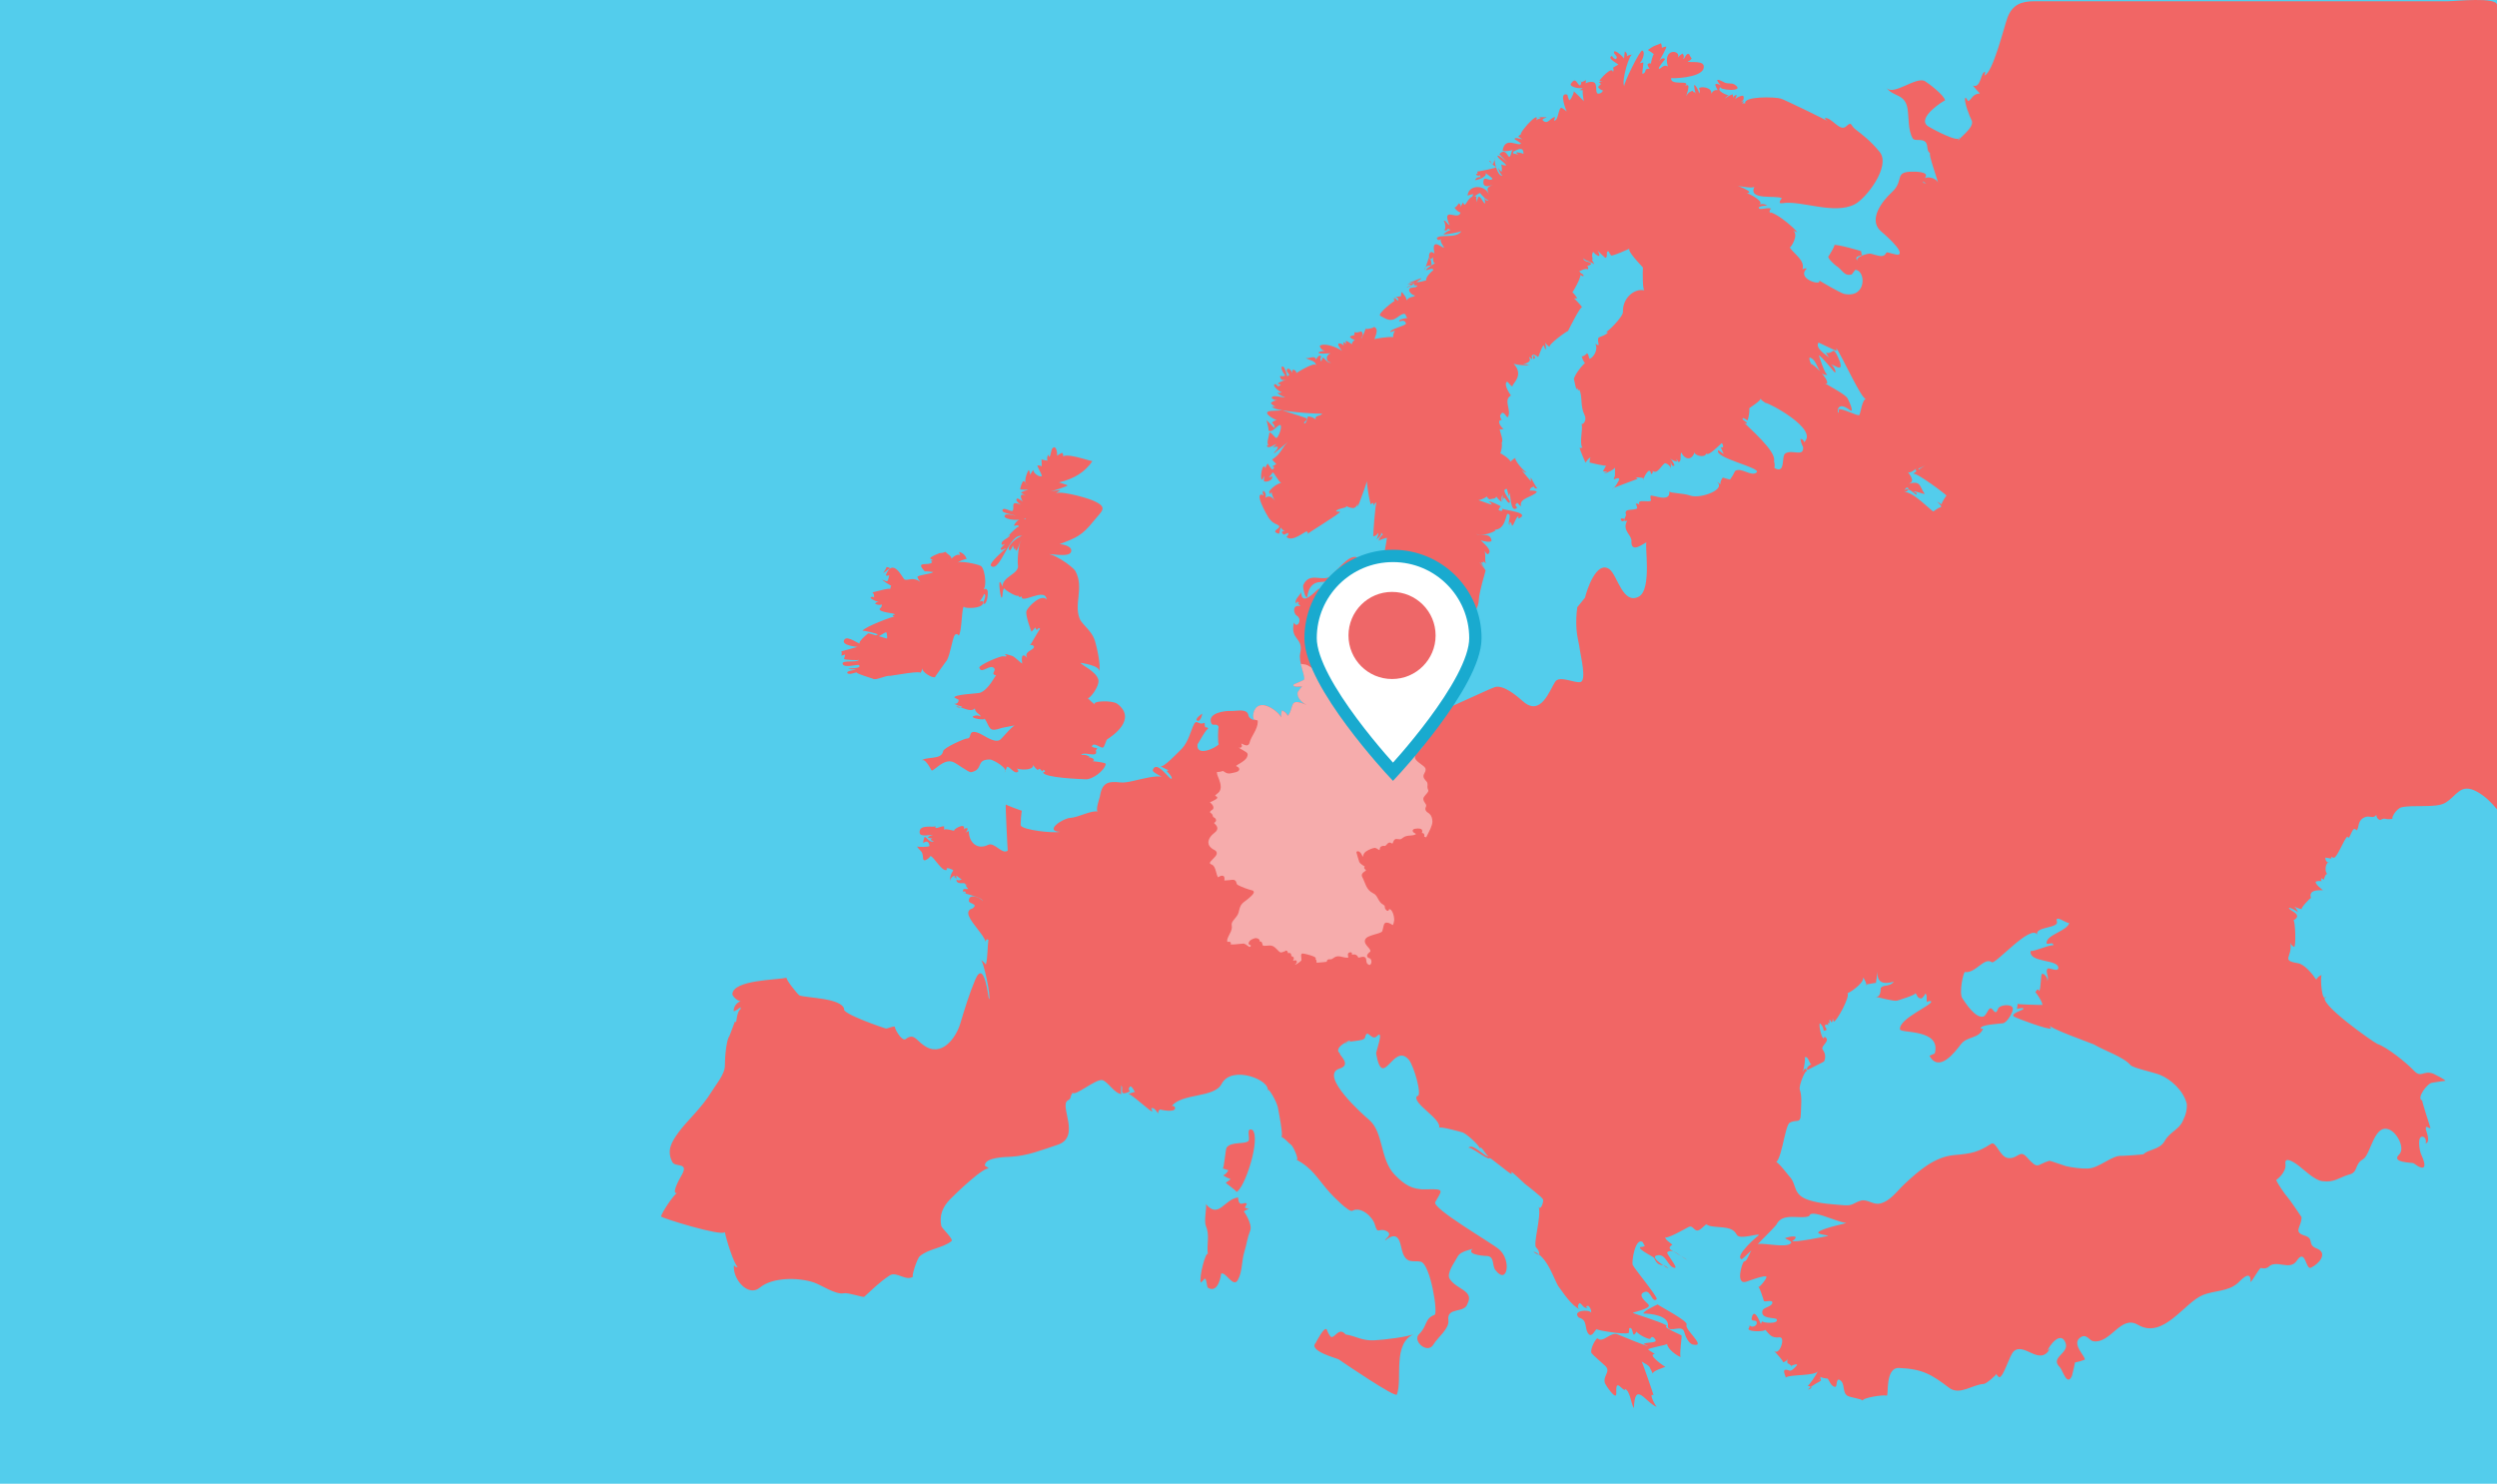 <?xml version="1.0" encoding="utf-8"?>
<!-- Generator: Adobe Illustrator 17.1.0, SVG Export Plug-In . SVG Version: 6.00 Build 0)  -->
<!DOCTYPE svg PUBLIC "-//W3C//DTD SVG 1.1//EN" "http://www.w3.org/Graphics/SVG/1.1/DTD/svg11.dtd">
<svg version="1.1" id="europe" xmlns="http://www.w3.org/2000/svg" xmlns:xlink="http://www.w3.org/1999/xlink" x="0px" y="0px"
	 viewBox="0 0 1012.129 601.514" enable-background="new 0 0 1012.129 601.514" xml:space="preserve">
<rect y="0" fill="#53CDEC" width="1012.129" height="601.514"/>
<g>
	<path fill="#F16665" d="M984.231,472.221C984.304,472.254,984.241,472.249,984.231,472.221
		C984.231,472.221,984.234,472.23,984.231,472.221z M580.214,107.533c0.11-1.231-0.206-2.327-0.95-3.289
		c-0.08,0.12-1.819,5.455-1.9,5.367C577.464,108.219,578.414,107.527,580.214,107.533
		C581.057,106.491,577.153,108.206,580.214,107.533z M657.022,210.199C656.818,212.721,660.589,210.045,657.022,210.199
		C656.845,212.399,657.253,210.189,657.022,210.199z M452.883,285.327c8.216,6.283-2.126,13.126-4.117,14.412
		c-0.458,0.297-1.058,3.245-1.78,3.344c-0.943,0.129-3.864-2.445-4.371-0.539c-0.159,0.594,2.303,0.608,2.109,0.898
		c-3.475,5.217-0.087-1.484-0.441,1.759c-0.182,1.681-5.244-0.686-6.029,0.874c1.266-0.245,2.421,0.02,3.464,0.794
		c-0.663,0.152-1.334,0.204-2.014,0.155c0.131-0.171,3.951-0.176,3.678,1.282c-0.473,0.296-0.971,0.341-1.494,0.136
		c0.49,0.132,6.473,0.579,6.32,1.301c-0.604,2.862-5.536,6.271-7.986,6.177c-2.058-0.078-17.052-0.589-17.401-2.789
		c1.014-0.244,1.035-0.608,0.062-1.094c-0.535,2.042-1.004-1.609-2.233,0.176c-1.008-0.824-1.818-1.81-2.432-2.959
		c2.833,3.267-6.389,3.333-6.805,1.583c0.685,0.437,1.145,1.04,1.381,1.81c-1.368,1.809-3.534-2.188-4.651-1.771
		c-0.24,0.775-0.562,1.516-0.964,2.222c1.96-1.356-4.616-5.216-5.943-5.213c-5.957,0.014-2.334,4.049-7.563,5.153
		c-1.06,0.224-5.759-3.555-7.439-4.167c-3.829-1.396-7.646,3.785-8.583,3.455c-0.286-0.104-2.779-5.869-4.422-3.707
		c1.74-2.289,8.403-0.227,9.05-4.079c0.256-1.499,8.938-5.213,9.622-5.162c2.31,0.174,0.153-3.709,4.264-2.402
		c2.427,0.771,6.225,4.158,8.901,3.124c1.251-0.491,6.159-7.866,8.575-6.583c0.222,0.118-7.206,1.458-7.482,1.553
		c-5.769,1.978-4.611-0.083-7.119-3.888c0.718,1.09-6.06-0.026-4.512-0.841c1.026-0.465,2.001-0.42,2.924,0.135
		c0.211-0.821-2.343-1.501-2.281-3.313c-1.792,2.051-5.891-1.06-7.589-0.729c0.832,0.522,1.652,0.546,2.46,0.073
		c-1.123-0.251-2.2-0.635-3.231-1.15c1.095,0.02,1.694-0.528,1.797-1.643c-0.571-0.329-1.154-0.633-1.75-0.913
		c-0.259-1.319,9.368-1.607,10.378-1.949c3.517-1.19,6.196-7.142,6.558-7.075c-2.642-0.489,0.307-1.835-0.937-2.994
		c-1.72-1.603-5.105,2.683-5.883-0.058c-0.47-0.996,8.319-4.803,9.546-4.655c4.188,0.508-2.601-2.068,3.671-0.2
		c1.189,0.354,3.602,3.051,4.153,3.109c0.045,0.005-0.86-4.496,1.309-2.957c0.39,0.276,2.36,2.522,2.291,2.462
		c-5.098-4.425,1.549-4.593,1.154-6.419c-0.416-0.6-0.953-0.745-1.609-0.434c0.127,0.043,3.715-6.436,4.101-6.655
		c-0.849-1.411-1.187,1.873-1.909-0.621c-0.525,0.577-1.045,1.159-1.56,1.746c-0.181-0.162-2.563-6.757-2.062-8.327
		c0.624-1.956,6.262-7.297,8.172-4.679c-0.409-5.372-10.559,2.24-10.11-1.371c-1.497,1.127-1.272-0.778-2.563-2.312
		c4.59,5.468-6.134-1.271-4.196-0.889c-1.242-0.245-0.732,3.59-1.364,3.762c-0.565,0.156-1.901-10.577,0.326-4.449
		c0.024-4.276,7.02-5.106,6.272-8.835c-0.288-1.437,0.277-9.829,1.522-9.766c-0.911-0.049-1.219,3.599-2.276,4.031
		c-0.36-0.569-0.497-1.19-0.413-1.863c-0.023,2.878-0.888-0.275-0.832-0.303c-0.261,0.761-0.648,1.451-1.159,2.07
		c-2.462-1.028,3.683-6.292,5.055-5.799c-5.359-1.942-9.11,15.113-12.783,12.055c-1.214-1.011,6.033-7.112,6.05-7.079
		c-0.171-0.33-2.347,1.433-2.101-0.043c0.528-0.644,1.095-1.252,1.701-1.823c-0.392,0.213-0.811,0.344-1.255,0.394
		c-1.1-1.799,3.899-2.988,3.099-4.008c-3.375,3.287,4.414-5.067,3.62-2.961c0.655-1.736-1.859-0.457-1.82-0.878
		c0.957-2.071,2.568-2.936,4.831-2.596c-1.8-2.573,0.969-0.487,0.251-1.909c1.779,3.509-11.724,2.377-8.377,0.037
		c1.366-0.092,2.684,0.116,3.954,0.623c-0.53-0.687-5.928-1.074-5.314-2.454c0.605-1.363,3.657,1.065,4.13,0.291
		c0.939-1.538-1.3-4.218,3.412-2.454c-0.529-0.197-2.978-1.879-1.4-2.521c0.913,0.45,1.769,0.992,2.566,1.625
		c-0.646,0.191-2.853-4.687,0.748-2.639c-0.669-0.462-1.34-0.92-2.014-1.375c0.985-0.46,1.999-0.847,3.039-1.161
		c-1.109,0.088-2.215,0.058-3.317-0.092c0.166-1.175,0.544-2.276,1.135-3.304c1.561,0.031,0.502,1.596,2.323,1.444
		c-2.982,0.242-0.296-6.075,0.085-6.002c0.321,0.698,0.48,1.431,0.478,2.199c-0.199-0.073,1.326-2.497,1.389-2.136
		c-0.296,0.984,2.208,2.935,3.31,2.443c0.408-0.177-1.758-3.789-1.773-4.375c0.629-0.039,1.228,0.087,1.795,0.379
		c0.005-0.965-0.022-1.928-0.08-2.891c-0.302,0.185,2.207,0.516,2.415,0.617c-0.284-0.901-0.159-1.734,0.374-2.501
		c0.543,2.874,1.123-1.903,1.488-2.362c1.974-2.48,2.467,3.806,1.681,3c0.788-0.455,1.57-0.918,2.347-1.391
		c0.675,0.765,0.63,1.493-0.136,2.183c0.553-2.958,12.205,1.581,12.468,1.184c-2.979,4.486-7.571,7.288-13.576,8.668
		c0.038-0.009,3.247,1,3.451,1.201c0.323,0.318-6.308,2.412-6.88,2.426c0.43-0.009,4.077-0.693,3.85-0.345
		c-0.976,0.537-1.893,1.16-2.749,1.871c0.491-2.789,13.687,1.146,16.054,2.176c6.537,2.843,3.668,4.175,0.438,8.219
		c-4.891,6.125-7.098,6.851-13.899,9.51c1.365,0.006,5.533,0.884,4.594,3.213c-0.988,2.449-9.378,0.159-10.564,0.98
		c2.242-1.565,11.333,4.812,12.374,6.727c3.718,6.839-1.01,13.658,1.979,19.831c1.423,2.299,4.345,4.321,5.671,7.681
		c0.808,2.048,2.953,11.585,1.903,13.055c0.68-2.224-7.486-3.448-7.471-3.385c0.206,0.825,6.312,3.414,7.206,6.782
		c0.705,2.647-3.878,8.439-4.389,7.392c0.93,1.019,1.943,1.948,3.039,2.787C442.208,284.062,450.915,283.823,452.883,285.327
		C456.404,288.02,451.831,284.523,452.883,285.327z M400.259,239.343c0.413,0.774-0.147,5.96-1.543,5.448
		c-0.758-0.279,1.78-3.631,0.023-4.003c0.447,0.093-1.638,3.166-1.658,3.111c1.221-0.563,1.644-0.248,1.268,0.947
		c-0.824,1.766-6.051,1.857-7.405,1.347c-1.155-2.102-0.978,10.361-2.35,11.47c-0.375-0.675-0.897-0.775-1.566-0.302
		c-1.045,1.557-1.758,7.687-3.23,10.329c0.09-0.162-5.1,6.994-4.756,6.775c-1.064,0.673-5.722-2.206-5.146-3.701
		c-0.15,0.82-0.439,1.589-0.869,2.308c1.617-1.634-11.763,0.94-12.115,0.901c-2.133-0.23-5.771,2.015-7.099,1.181
		c-0.173-0.108-8.153-2.48-6.32-2.671c-0.631,0.061-3.522,1.323-4.039,0.312c-0.453-0.883,3.134-1.062,3.453-1.445
		c-1.046,0.069-2.085,0.011-3.117-0.174c0.587-0.421,5.468,0.035,4.464-1.493c-0.407-0.62-6.437,1.487-6.729-0.678
		c-0.197-1.447,6.153-0.309,6.663-1.506c-0.105,0.244-5.708,0.073-6.099-0.354c0.212-0.587,0.375-1.187,0.492-1.799
		c-0.545,0.133-1.085,0.287-1.618,0.462c0.288-0.575,0.307-1.157,0.056-1.746c0.148-0.105,6.719-1.783,6.619-1.844
		c0.163,0.098-7.065-0.497-5.383-2.909c1.283-1.829,5.821,1.895,7.035,1.911c-3.015-0.04,2.583-4.429,2.605-4.446
		c0.275-0.207,7.023,2.028,7.604,2.09c0.287,0.03-0.023-2.227-0.184-2.439c-0.479-0.622-3.34,2.425-4.212,1.38
		c0.071-0.379,0.316-0.551,0.735-0.514c0.164-0.402-6.078-1.872-6.28-1.545c1.08-1.748,13.106-6.175,13.157-5.784
		c-1.169-0.225-1.161-0.513,0.024-0.867c0.023-0.632-6.547-0.713-6.215-2.327c0.659-0.363,0.971-0.929,0.935-1.697
		c-0.962,0.275-1.884,0.166-2.766-0.325c0.374-0.537,0.895-0.786,1.561-0.749c-1.28-0.23-2.431-0.751-3.454-1.562
		c0.376-0.605,0.866-0.683,1.471-0.233c0.153-0.801-0.058-1.484-0.632-2.05c0.647-0.069,7.373-2.122,7.18-1.264
		c0.054-0.544,0.206-1.059,0.455-1.546c0.265,0.584-4.427-2.616-3.558-2.302c2.18,0.773,1.994,1.368,2.747-1.898
		c-0.477,0.305-0.962,0.338-1.457,0.097c3.06-7.803,6.891,1.49,7.708,1.732c1.413,0.472,3.33-1.255,6.295,0.902
		c-0.519-0.574-0.911-1.224-1.177-1.952c0.386-0.923,5.367-1.123,6.459-1.984c0.106-0.083-3.634-0.504-3.372-0.229
		c-4.375-4.618,1.55-2.059,2.893-3.757c-0.618-0.742-0.468-0.97,0.452-0.687c-0.328-0.339-0.712-0.596-1.152-0.772
		c-0.587-0.693,3.751-2.233,3.722-2.245c3.753-0.259,1.04-1.413,3.903,0.788c2.397,1.842-0.729,2.983-0.503,3.218
		c0.065,0.067,2.541-4.196,5.036-3.201c-0.323-0.387-0.466-0.83-0.43-1.331c1.477,0.481,2.484,1.459,3.021,2.934
		c-0.134-0.267-3.74,0.928-3.759,1.698c0.034-1.387,8.056,0.294,9.448,1.077c1.915,1.075,3.11,11.512-0.626,10.109
		C398.054,239.961,399.366,237.68,400.259,239.343C400.673,240.118,399.389,237.721,400.259,239.343z M359.961,230.856
		c1.151-0.375,0.961-0.707-0.572-0.994c-0.376,0.88-0.851,1.703-1.427,2.468C358.693,231.927,359.36,231.435,359.961,230.856
		C361.42,231.504,359.81,230.789,359.961,230.856z M485.224,292.124c1.235,0.725,2.089-2.146,2.07-2.841
		C486.993,289.542,484.143,291.489,485.224,292.124z M507.628,458.06c-2.768-1.211-0.747,3.667-1.581,4.49
		c-1.466,1.447-6.974,0.125-8.845,2.674c-0.508,0.691-1.014,8.896-1.662,8.446c0.799,0.208,1.587,0.453,2.363,0.735
		c-0.464,0.942-1.162,1.645-2.095,2.109c0.951,0.604,1.952,1.11,3.004,1.516c-0.613,0.522-1.263,0.994-1.95,1.416
		c-0.149,0.247,4.929,3.57,4.231,3.807C504.495,482.098,511.216,461.306,507.628,458.06
		C507.258,457.898,509.105,459.396,507.628,458.06z M501.855,485.444c-5.668,0.684-7.807,8.953-13.126,2.632
		c0.649,0.753-0.864,6.739,0.07,8.913c1.642,3.82,0.26,7.373,0.783,11.366c-0.887-0.887-3.646,9.324-2.847,11.651
		c0.539-0.457,1.017-0.972,1.436-1.545c0.966-0.65,0.954,3.292,1.431,3.582c4.387,2.674,5.411-5.703,5.347-5.662
		c1.783-1.144,4.917,5.921,6.78,2.556c1.913-3.455,1.5-7.667,2.625-11.341c1.137-3.725,1.041-5.172,2.428-8.786
		c0.962-2.509-2.595-7.897-2.621-7.684c0.647-0.497,1.368-0.846,2.161-1.047c-0.616-0.072-1.203-0.239-1.761-0.501
		c0.286-0.491,0.552-0.992,0.798-1.503C504.559,486.672,502.116,490.1,501.855,485.444
		C499.848,485.686,501.962,487.351,501.855,485.444z M671.904,528.833c-0.623,0.243-6.287,2.963-5.695,3.672
		c2.56,0,10.818,0.733,9.819,5.423c0.85,2.535,5.891-1.239,6.699,2.144c0.334,1.397,1.67,4.668,3.523,5.023
		c5.877,1.127-3.659-6.099-2.612-8.076C684.386,535.599,673.42,529.941,671.904,528.833
		C671.319,529.061,673.5,529.999,671.904,528.833z M573.689,540.6c-2.54,1.381-12.59,2.541-16.514,2.757
		c-5.201,0.286-7.528-1.737-11.74-2.361c-2.838-3.352-4.397,1.866-6.04,0.913c-0.72-0.872-1.254-1.845-1.602-2.92
		c-1.012-1.53-4.426,5.361-4.486,5.424c-3.11,3.279,8.659,6.233,9.279,6.657c1.912,1.309,23.05,15.728,23.617,14.266
		C568.653,559.042,564.069,544.112,573.689,540.6C574.673,540.065,573.582,540.638,573.689,540.6z M618.119,191.541
		c0.167,0.137,0.309,0.241,0.34,0.273C618.556,191.916,618.248,191.544,618.119,191.541z M738.967,418.717
		c-0.035,0.068-0.196,0.306-0.371,0.589C738.967,419.171,739.113,418.446,738.967,418.717z M810.389,464.391
		c-0.179,0.036-0.33,0.086-0.46,0.142C810.353,464.432,810.663,464.339,810.389,464.391z M737.588,559.24
		c-0.232-0.01-0.616,0.329-0.616,0.329S737.694,559.447,737.588,559.24z M390.642,357.984c-0.119-0.006-0.218,0.015-0.263,0.096
		C390.47,358.054,390.553,358.015,390.642,357.984z M390.954,358.08C391.011,358.057,390.964,358.065,390.954,358.08
		C390.964,358.076,390.958,358.074,390.954,358.08z M731.524,106.783c0.044,0.036,0.064,0.063,0.105,0.098
		C731.666,106.9,731.657,106.886,731.524,106.783z M620.99,145.79c0-0.09-0.032-0.116-0.08-0.107
		C620.938,145.718,620.962,145.756,620.99,145.79z M387.703,356.63c0.008-0.08-0.008-0.147,0.018-0.234
		C387.693,356.489,387.691,356.565,387.703,356.63z M522.017,179.187h0.002C522.033,179.173,522.03,179.174,522.017,179.187z
		 M621.671,198.872C621.671,198.832,621.671,198.832,621.671,198.872C621.671,198.867,621.671,198.859,621.671,198.872z
		 M390.972,358.065C391.366,358.181,391.226,357.731,390.972,358.065C390.975,358.066,391.022,358,390.972,358.065z
		 M555.938,203.942c-0.059,0.076-0.141,0.129-0.192,0.213C555.86,204.134,555.914,204.052,555.938,203.942z M621.655,198.84
		C621.672,198.911,621.686,198.846,621.655,198.84C621.66,198.86,621.66,198.841,621.655,198.84z M747.365,562.194
		c-0.121,0.066-0.252,0.15-0.399,0.266C747.163,562.46,747.29,562.356,747.365,562.194z M390.642,357.984
		c-0.119-0.006-0.218,0.015-0.263,0.096C390.47,358.054,390.553,358.015,390.642,357.984z M555.938,203.942
		c-0.059,0.076-0.141,0.129-0.192,0.213C555.86,204.134,555.914,204.052,555.938,203.942z M1012.129,328.077
		c-2.239-2.747-4.923-5.378-8.047-7.097c-6.939-3.82-8.246,1.862-13.111,4.575c-3.712,2.07-12.81,0.621-17.521,1.715
		c-2.239,0.52-4.553,4.829-3.515,4.676c-3.741,0.554-2.814-0.765-5.142,0.505c-0.974-0.29-1.502-0.984-1.583-2.084
		c-1.511,1.929-2.773-0.212-5.146,1.156c-2.676,1.539-1.624,3.973-2.893,5.129c-1.753-2.788-2.682,4.86-3.639,2.481
		c-1.307,0.569-4.22,8.935-5.675,8.586c-1.854-0.502-0.952-1.357-0.835,0.352c-0.826-0.177-1.659-0.315-2.499-0.412
		c-0.014,1.141,0.538,1.87,1.656,2.189c-0.862-1.208-2.55,2.791-0.759,4.585c-0.677-0.678-1.397,1.824-1.488,2.204
		c-0.342-0.259-0.696-0.499-1.062-0.723c0.879,1.946-0.555-1.169,0.146,1.391c-0.356-0.287-1.856-0.154-2.248,0.069
		c-0.953,0.544,2.738,3.608,2.825,3.47c-0.171,0.273-6.247-0.809-4.847,3.28c-0.164-0.48-4.818,4.645-3.64,4.454
		c-0.72,0-3.232-0.917-3.671-1.452c1.075,0.712,1.761,1.695,2.058,2.948c0.047-0.637-3.561-2.37-3.681-2.031
		c-0.416,1.022,6.127,2.567,1.827,5.053c0.741,0.283,1.054,10.294,0.308,10.8c-0.764-0.345-1.295-0.91-1.594-1.694
		c1.019,5.913-4.108,7.099,3.123,8.287c2.676,0.443,5.976,4.497,7.382,6.666c0.503-0.92,1.257-1.563,2.264-1.928
		c-0.811,0.201-0.003,11.997,1.767,8.713c-4.854,1.796,19.478,18.837,20.787,19.281c3.967,1.346,11.838,7.699,14.699,10.744
		c3.141,3.367,3.773-0.276,7.98,1.326c0,0,5.465,2.634,4.764,2.933c0.469-0.211-5.288,0.699-5.117,0.703
		c-2.03-0.061-6.742,6.472-4.185,7.219c-0.272-0.079,3.228,10.838,3.333,11.084c-0.5,0.708-2.095-1.728-1.854,0.638
		c0.052,0.501,2.194,5.381-0.241,5.689c0.457-0.058,0.504-2.51-1.039-2.731c-2.414-0.346-1.26,5.822-0.633,7.156
		c2.468,5.251,1.518,7.08-3.016,3.616c-0.455-0.348-9.35-0.18-5.955-3.498c2.586-2.528-0.659-8.678-3.762-10.086
		c-6.409-2.909-7.601,10.127-10.861,11.965c-3.611,2.03-1.706,5.422-5.896,6.262c-4.02,1.267-5.718,3.232-10.62,2.599
		c-3.285-0.422-7.664-4.998-10.412-6.901c-0.983-0.68-4.967-3.378-4.489-0.051c0.493,3.437-3.708,6.55-3.73,6.44
		c0.206,1.028,3.72,6.151,4.489,6.889c0.738,0.707,5.767,8.148,5.768,8.202c0.084,3.931-3.633,5.973,1.28,7.504
		c4.069,1.239,0.839,3.683,4.854,5.207c4.819,1.83,0.858,6.377-2.368,7.808c-2.109,0.936-2.112-8.148-5.712-2.819
		c-2.885,4.275-8.391-0.844-11.577,2.613c-0.943,0.546-1.923,0.64-2.939,0.281c-0.715,0.146-3.283,4.999-4.212,5.752
		c0.305-5.638-4.178-0.482-5.197,0.419c-3.904,3.448-9.49,2.961-14.072,4.801c-7.634,3.076-16.033,18.166-26.417,12.073
		c-6.995-4.104-10.899,7.711-18.037,6.687c-1.653-0.237-2.673-3.202-5.152-1.61c-4.06,2.607,2.255,7.97,1.663,9.091
		c-1.283,0.498-2.601,0.871-3.955,1.12c0.11-0.125-1.096,5.093-1.208,5.363c-1.944,4.695-3.827-2.359-4.86-3.357
		c-4.364-4.215,3.989-5.557,2.216-10.047c-1.969-4.987-6.639,1.305-7.286,3.313c0.373-0.346,0.746-0.692,1.12-1.037
		c-4.134,7.712-10.455-2.572-14.746,1.204c-1.848,1.626-3.985,10.243-5.927,10.583c-0.53-0.366-0.935-0.839-1.216-1.419
		c0.457,0.137-4.011,4.057-5.028,4.099c-4.495,0.183-9.788,4.805-14.072,1.572c-6.962-5.268-10.623-7.663-20.319-8.045
		c-5.768-0.227-4.105,11.429-4.975,11.2c-1.611-0.42-9.966,0.917-9.754,2.075c-0.138-0.754-4.888-1.273-6.074-1.945
		c-2.33-1.32-0.872-4.895-3.101-6.4c-1.686-1.138-1.114,2.616-1.841,2.697c-1.78,0.203-2.76-3.09-3.219-3.39
		c0.366,0.239-3.458-0.351-2.827-0.866c-0.106,0.591-0.044,1.161,0.186,1.71c-0.899,0.79-3.099,1.457-5.333,3.666
		c0.639-0.059,1.141-0.349,1.504-0.872c-0.482-0.317-1.005-0.529-1.569-0.638c0.672-0.345,3.224-4.006,4.169-6.02
		c-1.054,2.18-11.493,1.269-13.122,2.692c0.371-0.325-2.431-4.373,1.533-2.852c0.82,0.319,1.912-0.939,2.622-1.642
		c2.065-2.047-3.295,0.1-1.698-0.043c-0.068,0.007-0.8-1.146-1.598-1.173c-0.288-0.628-0.27-1.25,0.055-1.866
		c-0.513,0.765-1.234,1.236-2.162,1.411c1.251,0.273-3.303-4.514-3.426-4.621c2.294,2.013,4.749-5.82,2.219-5.542
		c-3.474,0.381-4.084-1.243-5.88-3.169c0.746,0.807-6.432,1.135-6.757-0.236c0.314-0.428,0.491-0.915,0.529-1.46
		c0.761,1.125,3.101,0.353,2.848-1.205c-0.249-1.539-2.968,0.434-1.81-2.616c1.254-3.304,3.67,4.165,4.042,4.286
		c-0.65-0.729-0.636-1.439,0.044-2.13c-0.091,0.715,6.816,1.266,5.817-0.785c-0.411-0.836-6.763,0.097-5.745-3.548
		c0.342-1.225,3.54-1.499,3.946-2.939c0.541-1.804-3.256-0.24-3.419-1.025c-0.071-0.34-1.997-6.479-2.358-5.533
		c0.44,0.424,3.508-3.314,3.439-4.142c-0.083-1.031-7.15,1.573-7.873,1.855c-5.089,1.978-1.885-8.094-1.198-8.102
		c1.823-0.025,2.592-6.84,5.969-7.13c2.967-0.266,10.853,1.599,12.938-0.161c1.029-0.869-2.039-1.813-2.32-2.104
		c-0.12-0.124,3.59-1.29,4.391-0.44c-0.283,0.703-0.779,1.199-1.489,1.487c0.003,0.943,14.654-1.958,14.6-2.03
		c-0.265-0.359-4.741-0.616-3.944-1.526c1.496-1.71,13.221-3.907,13.366-4.304c-1.143,3.147-16.303-6.024-17.095-2.224
		c-3.492,1.585-10.79-1.78-13.331,3.5c-0.374,0.776-13.72,14.148-14.035,14.041c-3.377-1.14,6.928-9.956,6.966-9.773
		c-0.187-0.964-7.821,2.082-9.012-0.21c-1.788-3.442-5.792-2.702-10.177-3.39c-3.095-0.485-1.055-1.775-4.074,0.838
		c-3.004,2.6-2.973-1.583-5.237-0.562c-0.203,0.091-10.023,5.689-9.429,3.901c-0.414,1.247,2.242,2.588,2.863,3.322
		c0.008,0.01-2.223,1.034-0.509,2.151c-0.3-0.197,6.395,3.872,6.481,3.896c-1.999-0.56-5.712-5.055-8.072-3.024
		c-0.572,0.493,4.788,6.586,2.968,6.339c-2.963-0.417-3.336-6.073-7.263-5.04c-3.104,0.817,4.864,5.397,4.794,5.315
		c-2.135-2.535-4.094,0.009-5.784-4.301c-0.165-0.42-6.959-3.615-5.606-4.407c0.647-0.001,1.257-0.152,1.827-0.453
		c-0.347-0.478-0.632-0.991-0.854-1.538c-3.022-2.218-4.633,8.036-4.068,9.246c0.778,1.665,10.388,13.199,9.703,13.865
		c-1.836,1.786-2.324-3.707-4.723-2.979c-3.775,1.132,1.002,4.507,1.484,5.274c1.04,1.653-7.026,3.056-6.387,3.31
		c1.778,0.705,14.032,4.493,13.707,5.289c-1.958,0.408,5.569,3.419,5.997,3.84c0.233,0.23-1.019,8.504-0.292,8.735
		c-1.716-0.545-5.485-3.367-5.555-5.351c0,0.483-7.812,1.657-7.665,2.317c0.058,0.236,2.872,1.721,2.607,1.855
		c-3.275,0,4.247,5.276,4.38,5.127c-0.136,0.154-5.686,1.728-5.042,2.882c-2.028-3.637-0.612-2.658-4.568-5.004
		c0.177,0.104,4.894,13.611,4.798,13.677c-2.387-1.363,0.978,4.599,1.281,4.719c-4.585-1.824-8.869-10.857-9.25,0.49
		c-1.303-1.875-1.487-7.386-3.836-7.819c0.231,0.169,0.28,0.359,0.148,0.57c-1.979-1.027-3.708-4.646-3.457,1.275
		c0.136,3.25-4.44-3.454-4.66-4.342c-0.809-3.264,3.22-4.712-0.597-7.486c0.82,0.596-4.937-4.319-4.302-4.094
		c-1.755-0.615,0.727-5.701,1.88-6.447c2.292,2.238,5.321-2.784,8.223-1.555c1.466,0.621,12.402,5.129,12.286,4.691
		c-0.578-0.228-1.149-0.472-1.714-0.73c0.471-0.966,5.755-0.224,4.745-1.818c-0.61-0.963-1.412-1.611-2.017-0.496
		c0.019,1.002-6.622-2.335-5.427-3.153c-0.265,0.646-0.667,1.189-1.208,1.629c-0.754,0.024-0.455-3.408-1.964-2.59
		c-0.053,0.62-0.105,1.24-0.158,1.86c-1.639,0.884-13.586-1.177-13.033-1.542c-0.793,0.52-1.956,3.585-3.33,1.905
		c-1.785-2.163-0.14-5.577-3.894-6.562c-2.969-2.912,4.145-3.504,5.016-1.967c0.053-1.173-0.369-2.126-1.266-2.858
		c-0.975,0.228-1.041,0.494-0.199,0.798c-1.471,0.646-2.358-1.578-3.136-1.818c-0.328-0.104-1.743,1.846,0.234,2.648
		c-3.729-1.548-7.357-7.454-8.744-9.217c-1.821-2.34-4.486-12.564-10.362-14.392c0.665,0.702,1.466,1.162,2.402,1.379
		c0.062-1.157-0.337-2.132-1.199-2.923c-1.543-1.196,2.299-12.972,0.923-16.709c0.759,2.056,2.117-1.815,1.832-2.792
		c-0.266-0.913-6.308-5.561-7.419-6.394c-0.397-0.298-5.343-5.216-5.534-4.816c0.225,0.258,0.285,0.54,0.18,0.847
		c-0.804-0.015-9.992-7.958-8.888-6.325c-1.309,0.489-7.991-5.275-8.682-4.16c1.573-2.539,6.792,3.884,8.508,3.357
		c-1.002,0.306-3.189-4.748-3.807-3.312c-0.574-1.527-5.764-6.29-7.304-6.514c-0.041-0.006-9.781-2.789-9.259-1.647
		c1.577-3.568-11.244-10.15-8.888-13.034c2.429,0.54-1.295-12.272-3.282-14.638c-6.344-7.554-10.56,12.946-13.301-2.619
		c-0.104-0.593,3.432-10.166,0.292-6.984c-2.193,2.223-3.858-3.648-4.808,0.592c-0.374,1.669-7.282,1.07-8.171,2.468
		c0.787-0.322,1.537-0.717,2.25-1.184c0.843-0.969-7.468,2.77-4.232,5.089c-0.728,0.414,5.051,4.557-0.127,6.161
		c-8.675,2.688,9.991,19.145,11.817,20.665c6.142,5.113,4.361,16.076,10.582,22.461c3.884,3.972,7.028,6.064,12.829,5.843
		c7.931-0.302,6.006,0.562,3.532,5.172c-1.373,2.558,22.744,16.468,25.859,19.135c5.138,4.399,3.42,14.769-1.474,8.41
		c-1.475-1.917-0.175-5.676-3.67-5.724c-1.793-0.029-9.03-0.758-4.934-3.353c-0.389,0.939-5.376,0.94-6.778,3.749
		c-0.942,1.887-4.542,6.579-3.192,8.823c2.629,4.372,10.053,4.731,7.281,10.094c-1.142,4.191-8.513,1.135-7.771,6.784
		c0.449,3.434-4.33,6.888-6.087,9.854c-2.379,3.99-8.622-1.492-5.793-4.242c3.515-3.406,2.115-6.253,6.294-7.84
		c1.507-0.572-1.719-20.689-5.632-21.54c-2.783-0.606-5.477,1.003-7.218-3.399c-1.138-2.876-0.942-10.173-7.114-5.281
		c-0.627-0.369,3.616-2.378,0.233-3.835c-3.001-1.29-3.274,1.721-4.467-2.503c-0.916-3.24-5.706-7.562-9.16-5.617
		c-1.316,0.741-7.833-5.941-9.147-7.414c-5.026-5.638-6.865-9.826-13.664-13.401c1.607,0.849-0.993-5.139-1.926-5.868
		c-1.929-1.497-1.693-1.944-4.115-3.428c1.182,0.709-1.213-11.208-1.215-11.237c-0.23-2.698-4.807-10.248-4.309-7.182
		c1.658-4.348-14.535-10.843-18.619-2.877c-2.919,5.693-16.026,3.643-20.209,8.949c0.696-0.205,1.162,0.051,1.397,0.767
		c0.044,1.978-5.411,0.821-6.109,0.617c-0.585,0.336-0.83,0.843-0.737,1.523c-0.216,0.361-1.416-2.844-2.965-1.922
		c0.146-0.085,0.954,1.509,0.209,1.096c-1.488-0.826-9.027-7.709-9.468-6.991c0.941-0.252,1.873-0.535,2.795-0.851
		c-0.07,0.133-1.437-2.828-2.076-2.082c-1.595,1.86,1.708,1.466-1.47,2.493c-3.111,1.005-0.65-2.605-2.254-2.929
		c0.62,0.125-0.392,3.455,0.534,3.372c-2.854,0.254-5.812-5.263-8.047-5.617c-2.775-0.428-10.701,6.522-11.997,5.147
		c-1.441,2.305-0.251,2.126-1.939,3.101c-3.588,2.072,5.509,14.85-4.162,17.995c-6.758,2.207-11.797,4.367-18.734,4.815
		c-2.189,0.139-10.769,0.129-10.719,3.625c0.692,0.363,1.319,0.818,1.881,1.366c-1.402-2.052-14.587,10.819-16.075,12.375
		c-2.935,3.071-4.295,6.398-3.465,10.682c0.186,0.965,5.133,5.404,4.146,6.181c-3.621,2.849-9.357,3.098-12.849,6.104
		c-1.209,1.04-3.673,8.992-2.628,8.197c-2.942,2.241-6.781-2.269-9.616-0.384c-4.063,2.702-6.631,5.325-10.267,8.631
		c-0.432,0.393-6.48-1.808-8.349-1.415c-3.188,0.67-9.093-3.373-12.076-4.381c-6.402-2.163-16.955-2.103-21.888,2.076
		c-4.79,4.058-11.279-3.643-10.476-9.204c0.304,0.771,0.815,1.045,1.532,0.823c-1.441-0.631-4.903-11.789-5.235-14.111
		c-1.176,1.888-26.039-5.806-25.892-6.359c0.479-1.793,4.76-8.298,6.441-9.478c-2.545,0.449,1.569-6.643,1.754-6.953
		c3.47-5.825-2.356-3.301-3.602-5.6c-2.426-4.773-0.3-8.151,2.503-12.047c3.239-4.497,9.398-9.858,13.522-16.676
		c1.725-2.852,5.406-7.046,5.278-10.635c-0.033-0.917,0.348-14.491,3.447-12.147c-0.607,0.182-1.186,0.43-1.736,0.745
		c0.059-0.312,2.517-6.405,2.21-6.068c0.314-0.148,0.498-0.067,0.552,0.244c0.391-0.465,0.246-6.127,3.125-5.682
		c-0.874,0.807-1.295,0.638-1.261-0.506c-0.076,0.081-2.65,2.102-2.819,1.463c0.155-1.859,1.093-3.169,2.814-3.931
		c-1.505-0.123-3.372-2.183-3.305-2.923c0.51-5.747,18.06-5.641,21.98-6.56c-0.406,0.703,4.707,6.965,5.174,7.142
		c2.938,1.099,16.799,0.977,18.167,5.461c-1.401,1.866,16.589,7.956,16.621,7.884c0.759,0.466,2.922-1.101,4.085-0.569
		c-0.902-0.412,2.536,6.231,4.252,4.922c3.273-2.51,4.249,0.474,7.287,2.536c7.177,5.199,13.077-3.014,14.809-8.79
		c1.73-5.768,3.712-12.277,6.077-17.823c3.756-8.807,5.322,7.803,5.552,7.867c1.051,0.297-2.295-16.592-3.509-15.963
		c0.901,0.496,1.654,1.16,2.258,1.99c0.776-2.83,0.607-7.097,1.038-10.057c-0.656-0.352-1.044-0.076-1.163,0.829
		c-0.531-2.615-5.508-7.23-6.789-10.532c-0.577-1.55-0.073-2.552,1.514-3.008c2.567-1.897-1.438-1.827-1.485-3.014
		c-0.111-3.743,5.85-0.826,5.535,0.277c0.551-1.895-7.25-2.974-7.856-3.803c0.265,0.412,0.608,0.519,1.027,0.321
		c0.114-1.575-1.975,0.421-0.812-1.658c0.621-0.033,1.242-0.026,1.862,0.02c-0.081-0.269-1.938-1.915-0.292-1.632
		c-1.311-0.362-1.633-0.629-0.966-0.799c-0.735-0.04-3.716,0.564-3.513-1.355c0.792,0.429,1.536,0.32,2.232-0.326
		c-0.375,0.401-1.973-1.237-2.498-1.406c0.248,0.463,0.287,0.945,0.116,1.444c-0.365-0.913-0.591-0.986-0.68-0.219
		c-0.03-0.395,0.007-0.784,0.11-1.166c-1.122,0.368-1.77,1.125-1.945,2.271c-0.041-1.603,0.408-3.055,1.349-4.354
		c0.099-0.317-3.601-1.764-2.525-0.253c-2.044,1.07-5.096-5.162-6.764-5.628c0.364,0.123-2.781,3.167-2.932,0.986
		c-0.247-3.336-0.984-2.566-2.499-4.827c0.163,0.244,5.059,0.325,5.093-0.238c-0.257-1.801-1.117-2.19-2.581-1.166
		c0.053-0.799,0.226-1.574,0.519-2.325c0.382-0.877,2.255,2.772,3.814,1.532c0.012-0.009-2.359-0.362-0.581-1.045
		c-0.65-0.049-1.287-0.172-1.91-0.367c0.546-0.571,1.212-0.911,1.999-1.018c-0.04-0.447-5.013,1.102-5.253-0.874
		c-0.486-3.999,6.449-1.78,6.521-2.836c-0.864,1.926,2.07-0.038,3.379,0.181c0.093,0.576,0.042,1.143-0.154,1.701
		c-0.214-1.163,3.511,0.002,4.423,0.151c-1.414-0.231,4.802-3.975,3.72-0.555c0.414-0.566,0.943-0.702,1.586-0.406
		c-0.123,0.656-0.421,1.218-0.893,1.686c0.45-0.214,0.888-0.45,1.314-0.707c0.056,4.763,3.514,7.798,7.834,5.641
		c2.572-1.285,5.75,4.142,7.976,2.32c-0.067,0.057-0.988-18.692-0.798-18.707c-0.433,0.031,6.795,2.775,6.558,2.531
		c-0.213-0.216-0.658,5.612-0.483,5.998c0.843,1.846,12.919,3.211,15.908,2.586c-6.617-0.318,1.161-5.511,4.109-5.653
		c3.261-0.153,8.596-3.218,11.225-2.56c-1.114-0.278,0.722-5.583,0.762-5.825c0.946-5.747,2.915-6.615,8.526-5.999
		c5.193,0.573,18.361-6.231,20.836,0.754c-0.764-2.141-8.391-4.403-7.847-5.845c1.615-4.289,6.836,4.258,7.577,3.588
		c0.688-0.621-1.957-3.043-1.934-3.148c0.768-0.435,1.487-0.34,2.157,0.284c-0.368,0.079-4.359-2-4.725-2.213
		c1.239,0.724,6.807-5.294,7.866-6.262c3.045-2.781,3.802-6.042,5.254-9.646c1.634-4.055,1.865-0.411,4.808-1.69
		c0.162,3.52,0.567,0.614,1.527,2.547c-0.48-0.966-4.186,6.013-4.411,6.19c-0.633,5.25,7.5,1.483,8.696-0.12
		c-0.586,0.783-0.376-7.476-0.095-6.812c-0.598-1.967-2.43-0.259-2.99-1.573c-1.89-4.433,6.143-5.162,7.975-5.031
		c2.125,0.152,6.638-1.247,7.088,1.901c0.176,1.218,2.474,2.085,3.127,1.843c-1.96,0.726-1.738-6.183,2.603-6.107
		c3.447,0.06,8.135,4.488,7.641,5.579c-0.189-1.164-0.093-2.301,0.287-3.412c1.064,0.431,1.843,1.162,2.337,2.193
		c2.832-3.375,0.117-7.7,7.523-4.448c-3.006-1.629-3.844-3.81-3.482-5.183c0.544-0.806,1.128-1.581,1.751-2.325
		c-0.009-0.024-4.43,0.567-3.327-0.783c-0.337,0.043,4.057-1.637,4.156-1.987c0.494-1.763-2.444-7.165-1.661-10.61
		c1.503-6.612-4.229-5.229-2.537-12.527c1.205,2.771,3.685-1.182,1.148-2.778c-1.522-0.957-1.757-4.755,1.506-3.789
		c0.105,0.018-2.154-2.106-0.404-1.145c-0.702-0.984-1.104-0.96-1.206,0.073c-1.479-1.268,1.883-3.68,1.864-4.822
		c0.079,6.579,6.049-0.604,7.063-1.121c1.77-0.902-0.149,4.446-0.179,4.359c0.427,1.25,1.642-1.386,2.281-0.731
		c0.253-0.971-0.121-1.298-1.123-0.98c-2.379-1.661,5.964-6.664,9.358-4.116c-2.112-3.136-6.588-1.436-9.584-1.347
		c-5.163,0.154-5.25,6.18-5.381,6.216c-0.938,0.257-1.863-4.356-1.54-5.029c2.446-5.105,6.719-1.742,10.262-3.067
		c2.122-0.793,8.228-10.17,11.77-8.003c0.613,0.378-4.985,14.008-5.068,15.869c-0.623,0.138,0.738,3.007,0.756,3.035
		c-0.865-1.369,9.014,7.855,1.621,6.737c-0.159-0.482-0.345-0.953-0.557-1.414c-0.473,0.513-0.907,1.058-1.303,1.632
		c0.975-0.233-1.119-1.485-1.148-1.194c0.445-0.614,0.986-1.126,1.625-1.535c0.249-0.457-5.175,6.47-3.842,6.654
		c-0.817-0.597-1.735-0.799-2.754-0.605c1.267,0.203,1.625,0.919,1.074,2.147c0.071,1.569-3.77-0.539-4.257-0.218
		c0.854,0.525,1.681,1.09,2.48,1.695c-0.933,0.937-2.066,1.404-3.397,1.4c2.999-2.623-1.485,8.94-1.707,7.288
		c0.12,0.931,4.251,0.443,2.671,2.803c0.371-0.554-2.037-0.204-2.663,0.545c4.043-3.219,5.594,7.523,2.551,6.229
		c1.08-0.153,2.126-0.032,3.138,0.363c-0.337,0.746-0.6,1.517-0.788,2.314c-1.24-1.893,9.414,0.594,9.207,0.104
		c1.181,2.77-4.995,4.443-4.014,5.675c-0.274-0.344,6.104,2.341,6.018,2.341c-1.667,0.062,8.577-7.281,6.579-2.478
		c2.884-6.892,4.577-2.761,7.949-4.272c-0.406,0.257-0.749,0.58-1.031,0.968c0.68-0.331,1.318-0.731,1.913-1.2
		c-1.401,0.382,6.812,8.318,6.346,6.463c1.359,5.404,4.5,3.333,7.375,8.095c1.163-0.547-0.644-4.212-1.215-4.98
		c-0.031-0.043-1.641,4.209-2.132,0.417c0.215,1.664,27.858-11.747,30.206-12.414c3.534-1.004,8.951,3.635,11.37,5.78
		c7.229,6.414,10.756-4.43,13.068-7.956c1.73-2.637,7.782,0.65,10.204,0.149c2.62-0.542,0.095-10.679-0.152-12.678
		c-0.371-2.998-1.239-5.741-1.429-8.785c-0.199-2.969-0.091-5.928,0.324-8.874c1.058-1.298,2.11-2.602,3.156-3.91
		c0.472-2.314,4.546-15.445,9.936-11.454c3.236,2.593,5.361,14.36,11.756,11.122c5.656-2.863,2.229-21.892,3.257-22.1
		c-0.879,0.178-6.481,4.978-6.151-0.513c0.149-2.478-4.034-4.333-1.702-8.238c-2.396,0.883-0.379-2.068-0.486-2.36
		c-1.055-2.863,2.696-1.581,4.534-2.608c-0.065-0.667-0.268-1.291-0.609-1.872c0.628-0.162,1.167,0,1.617,0.486
		c-1.692-2.872,4.205-0.631,4.609-1.921c-0.247-0.582-0.324-1.184-0.233-1.808c0.701-0.641,8.207,3.093,7.618-1.811
		c0.425,0.866,5.044,0.571,8.619,1.763c4.127,1.376,15.355-2.747,10.194-5.952c3.589,2.229,0.569,1.529,2.89-1.385
		c0.954,0.319,1.922,0.589,2.904,0.81c0.814-1.085,1.499-2.247,2.054-3.487c2.541-1.659,6.54,2.49,8.716,0.59
		c2.183-1.906-17.603-5.897-15.516-9.038c0.746,0.516,1.478,1.052,2.194,1.608c-0.017-0.003-1.164-2.82-1.263-2.797
		c1.944,0.635,0.552-1.658,0.549-1.66c-0.237-0.087-5.564,5.668-6.341,4.201c-0.56,2.044-5.173,0.749-4.686-0.576
		c-2.084,5.573-6.025,0.309-5.116,0.225c-1.34,0.123,0.212,3.507-1.479,3.86c-0.274-0.413-0.534-0.834-0.781-1.263
		c-0.068,0.385,0.018,0.725,0.261,1.021c-1.127-0.11-2.104-0.552-2.931-1.326c0.829,0.842,1.442,1.817,1.838,2.926
		c-2.159,1.543-1.506-6.705-1.49,1.037c-0.436-0.962-1.155-1.614-2.158-1.955c-1.188-0.198-3.207,4.987-5.204,3.046
		c0.177,0.679-0.044,1.142-0.665,1.389c-0.531-4.157-3.467,2.545-3.211,2.321c1.637-1.411-4.717-0.825-3.34-1.077
		c-0.062,0.011,1.417,0.468,1.041,0.685c-0.202,0.119-10.492,3.86-10.253,3.953c0.832,0.322,2.985-3.641,2.907-3.841
		c-0.535-1.38-3.285,1.515-1.791-1.247c0.041,0.136,0.021-3.85,0.094-3.719c0.37,0.665-3.565,2.701-4.268,2.553
		c-1.03-0.217,3.208-0.407-0.689-0.77c0.454-0.812,0.908-1.624,1.363-2.436c0.387,0.705-7.15-1.263-6.766-1.119
		c0.009-0.726,0.121-1.436,0.337-2.13c-0.815,0.566-1.454,1.288-1.918,2.165c-0.163,0.069-2.509-5.716-2.449-5.967
		c0.382,0.009,0.76-0.025,1.135-0.101c-1.389-1.967,0.325-7.322-0.338-9.795c0.222,0.815,2.402-1.035,1.195-3.467
		c-1.831-3.605-0.725-7.474-2.108-10.281c-0.513,0.542-0.685,0.28-0.514-0.784c-0.915,2.767-1.559-4.423-1.748-3.255
		c0.415-2.601,4.834-7.352,4.594-6.592c-0.72-0.933-1.188-1.981-1.405-3.141c-0.35,1.11,2.93-1.077,1.873-0.963
		c1.23-0.134,0.865,2.52,1.543,2.202c1.509-0.67,3.403-3.788,2.126-6.111c2.952,2.134-0.144-1.736,1.795-2.807
		c-2.19,1.21,5.787-1.998,2.385-1.877c0.366,0.465,7.114-6.128,7.032-8.164c-0.226-5.66,4.658-9.669,8.684-8.741
		c-0.738-0.17-0.724-7.266-0.591-9.224c0.018-0.26-8.017-7.993-4.821-7.993c0.1-0.007-8.838,4.136-8.188,2.848
		c-0.389-0.398-0.665-0.864-0.828-1.399c-1.557-0.448-0.049,2.499-1.435,2.56c-0.115,0.005-3.106-2.845-3.112-3.04
		c2.46,4.628-1.957,0.837-1.733,0.589c-0.855,0.948-0.401,3.485,0.229,3.157c-1.663-0.652-0.084,0.947,0.188,2.103
		c-0.236-0.946-4.675-1.814-4.306-2.774c-0.665,1.721,3.277,1.436,2.964,2.555c-0.685,0.67-1.46,0.781-2.325,0.331
		c1.04,0.251,1.392,0.857,1.057,1.818c-0.563-0.849-3.732,0.843-3.712,0.878c0.587,0.449,1.201,0.856,1.843,1.223
		c0.719,1.92-2.607-1.182-2.694-1.203c4.457-1.226-1.71,8.395-1.765,8.474c0.242-0.349,1.891,1.995,1.988,2.342
		c-0.458,0.021-0.917,0.029-1.376,0.024c0.171-0.204,3.181,3.123,3.419,3.631c-0.501-1.058-5.535,9.14-5.81,9.674
		c0.353-0.686-8.808,5.856-7.258,6.442c-0.814-0.472-1.47-1.106-1.968-1.9c0.194,0.801,0.311,1.614,0.351,2.438
		c-0.101,1.26-0.968-1.32-0.807-1.263c-0.699-0.247-1.987,4.205-2.383,4.767c-0.661-0.672-1.46-1.037-2.397-1.094
		c0.594,0.293,0.995,0.75,1.203,1.371c-1.878,1.785,0.314-2.168-1.454-0.847c0.871,3.174-0.866-0.245-0.982,0.775
		c1.402,2.071-2.493,2.582-2.49,2.589c0.903,0.038,1.775,0.221,2.616,0.549c-2.044,0-4.446-0.082-6.422-0.621
		c4.521,4.692-0.782,8.297-0.397,8.947c-0.46,0.897-1.878-2.153-2.414-1.601c-1.374,1.408,1.758,5.472,1.708,5.501
		c-3.281,1.923,0.464,6.092-1.263,8.747c-0.4,0.611-1.567-2.753-2.609-1.421c-0.955,1.206-0.316,1.597,0.141,2.654
		c-2.681-0.189,0.58,4.231,0.94,3.352c-0.535,0.398-1.114,0.507-1.739,0.326c0.076,1.383,1.592,4.211,0.841,5.48
		c-0.415-0.199-0.707-0.517-0.875-0.953c1.719,0.348,0.556,4.752,0.261,5.293c0.099-0.183,3.724,2.082,4.181,3.361
		c0.645-0.749,1.422-1.312,2.332-1.689c-2.065-0.087,3.839,6.647,4.445,6.073c-0.953,0.024-1.695-0.345-2.227-1.108
		c-0.219,0.277,3.937,4.849,3.753,4.846c-0.135-0.576-0.178-1.158-0.132-1.747c0.201,0.197,2.505,4.929,2.789,4.409
		c-0.942,0.266-1.532-0.147-1.769-1.238c0.448,1.343-1.113,0.045-1.493,2.279c0.105-0.304,3.404-0.1,2.818,0.573
		c-1.67,1.924-7.035,2.409-6.33,5.456c-0.074,0.753-1.376-1.38-1.557-1.171c-0.906,1.052-0.985,0.595,0.042,1.929
		c-2.867,2.867-2.566-5.908-3.208-5.929c-0.033,0.494-0.055,0.989-0.066,1.485c-0.011,0.033-1.008-3.115-0.82-3.105
		c-3.485-0.132,2.718,5.659,0.753,5.595c-0.91-0.027-2.288-4.145-2.423-0.612c-0.116-0.883-0.172-1.769-0.167-2.66
		c-0.452,0.927-0.58,1.895-0.383,2.905c-0.858-0.615-1.596-1.352-2.214-2.209c-0.116,1.097-1.533,0.834-2.762,1.208
		c-0.589-0.449-1.058-1.002-1.407-1.658c1.88,0.623-4.876,3.07-4.425,1.632c0.074-0.257,6.596,2.194,6.816,2.194
		c-0.234-0.636-0.666-1.098-1.295-1.384c0.159-0.33,4.692,1.686,4.942,2.063c-0.465,0.416-0.759,0.935-0.882,1.559
		c1.469,0.54,1.892,0.202,1.271-1.015c-0.786,1.02,9.471,1.33,8.158,3.543c-1.319,1.059-1.752,1.009-1.299-0.15
		c-1.254,0.314-1.898,3.933-2.725,3.91c-0.032-0.698-0.337-1.238-0.914-1.62c-0.015,0.442-0.029,0.884-0.042,1.326
		c-1.148-0.789,1.287-4.472-0.811-4.538c-0.693-0.023-0.79,6.624-5.484,6.438c2.898,0.12-6.579,3.523-7.156,1.524
		c0.513,1.801,5.28-1.068,6.136,2.683c0.299,1.378-4.359,0.205-4.334,0.067c-0.065,0.325,5.648,4.371,2.664,5.707
		c-0.437-0.429-0.838-0.891-1.201-1.385c0.813,1.737-0.21,4.39,0.824,5.283c-3.651-3.16,0.557,0.426-2.201-0.79
		c0.498,1.033,1.072,2.021,1.722,2.966c-0.663-1.003-1.422-1.926-2.28-2.767c-0.215,0.078,2.481,2.924,2.396,3.304
		c-0.302,1.321-2.553,8.379-2.745,11.838c-0.074,3.69-2.435,5.235-3.844,9.245c-3.224,9.173-8.696-1.983-12.717,2.56
		c0.237,0.736,0.438,1.481,0.604,2.236c-2.42,1.657-4.498-2.419-4.627,4.156c-0.125,6.357-2.103,3.663-6.811,5.246
		c-7.652,2.618-6.526-16.705-8.641-15.79c1.498-0.7,1.524,2.38,3.125,1.385c1.233-0.765-1.747-2.357-1.459-3.087
		c0.86-2.181,5.661-0.219,1.503-4.105c-1.388-1.298-4.447-6.598-4.227-8.481c-0.077,0.055-2.099-8.665-1.739-9.822
		c0.155-0.506,1.358-6.666,1.599-8.646c0.025-0.219-3.541,0.943-3.394,1.214c0.283-1.072,0.864-1.945,1.744-2.619
		c-0.323-0.314-0.613-0.655-0.87-1.024c0.971,1.171-1.675,2.938-1.645,3.017c-0.059,0.128,0.984-2.408,0.61-2.605
		c-0.456,0.769-1.124,1.224-2.005,1.365c-0.067-0.07,0.807-13.61,1.367-13.752c-0.64,0.145-0.969,0.55-0.988,1.216
		c-0.28,0.282-0.071-2.025-1.322-0.434c-0.141,0.831-2.823-12.42-1.052-12.189c0.745,0.098-4.174,13.297-4.326,13.092
		c0.021-0.454-0.006-0.904-0.083-1.352c-0.016,0.818-0.376,1.395-1.08,1.73c-0.151,0.77-5.47-0.512-4.606-2.532
		c0.532,0.701,0.922,1.474,1.168,2.317c-0.505,0.361-4.396,0.884-4.079,1.817c0.509,0.05,1.019,0.091,1.529,0.121
		c0.432,0.558-13.123,8.606-13.683,9.409c0.767-0.386,0.856-0.868,0.269-1.444c-0.799-0.132-5.928,4.594-8.317,2.202
		c0.599-0.377,0.863-0.915,0.79-1.615c-0.619,0.25-1.238,0.498-1.858,0.745c-1.137-0.956-0.98-1.466,0.469-1.53
		c-0.704-0.178-1.208-0.592-1.514-1.241c-0.493-0.443-0.565,2.478-0.935,2.374c-4.328-1.224,2.407-2.267-0.643-3.667
		c-1.181-0.543-2.214-0.929-3.599-2.972c-0.482-0.711-6.54-11.206-1.76-8.869c-0.598-0.589-0.692-1.242-0.28-1.958
		c0.921,0.76,1.184,1.718,0.789,2.875c1.589-1.011,2.733-0.427,3.938,1.32c-0.733-1.175-1.222-2.443-1.468-3.806
		c-0.331,1.207-0.641,1.208-0.929,0.003c0.924-1.421,2.971-3.061,4.883-3.581c-1.109-0.38-2.867-4.345-3.544-4.222
		c0.389-0.071-1.797,2.671-1.638,1.845c0.596,0.229,1.073,0.106,1.431-0.37c0.879,1.84-2.828,2.825-3.273,1.969
		c0.093-0.662,0.116-1.326,0.069-1.993c-0.202,0.52-0.432,1.027-0.69,1.521c-1.178,0.2,0.016-7.792,1.288-4.628
		c0.149-0.748,0.476-1.406,0.981-1.972c-0.263-0.054,1.483,2.473,1.789,2.535c0.974-0.639,0.979-1.091,0.015-1.355
		c0.57-0.261,1.107-0.58,1.611-0.958c-0.615-0.549-1.184-1.141-1.709-1.776c3.853-2.517,3.44-4.238,6.389-7.142
		c-0.382,0.382-5.622,4.702-5.629,4.654c-0.092-0.657,1.996-1.859,1.457-2.766c-0.693-0.018-1.355,0.119-1.985,0.412
		c0.557-0.456,1.067-0.959,1.531-1.51c-0.834,0.257-3.528,2.335-3.89,0.687c0.285-0.238,0.61-0.33,0.975-0.277
		c-1.48-0.112-0.161-2.989-0.003-4.691c0.133-1.429,2.422,2.007,2.868,1.884c1.014-0.283,2.551-5.048,1.583-5.245
		c-1.062-0.224-3.267,3.534-4.815,2.144c0.505,0.453-0.733-3.929-0.736-4.114c1.078,0.981,2.097,2.019,3.059,3.115
		c-0.352-0.476-0.273-0.467,0.237,0.025c-0.003-0.907-0.378-1.619-1.125-2.137c0.727-0.738,1.604-1.099,2.632-1.084
		c0.715,1.135-7.856-3.108-3.18-3.662c0.589-0.067,5.171-0.254,4.903-0.255c-0.422-0.002,9.779,3.071,9.862,3.318
		c-0.198,0.676-0.596,1.191-1.195,1.544c0.508,1.944,1.788-2.839,1.533-2.42c1.223,0.071,2.317,0.493,3.284,1.265
		c-0.875-1.846,2.49-1.308,2.433-2.403c0.013,0.263-19.465-0.688-20.255-2.823c0.478,0.092,0.958,0.103,1.44,0.032
		c-0.775-0.32-1.406-0.817-1.895-1.49c0.806-0.733,1.768-1.102,2.885-1.108c-0.964,0.052-1.798-0.226-2.5-0.834
		c-0.236-1.801,4.699,0.001,5.412-0.411c-1.248-0.347-2.335-0.953-3.261-1.817c0.749,0.186,1.459,0.092,2.128-0.283
		c-0.298,0.751-5.023-3.062-2.73-3.212c0.326,0.339,0.671,0.657,1.035,0.954c-0.41-0.087,2.525-0.555-0.257-1.142
		c1.156-0.784,2.42-1.302,3.792-1.556c-1.906,0.379-2.811-0.162-2.717-1.623c0.701,0.277,1.415,0.23,2.141-0.142
		c-0.68-0.248-2.651-4.237-0.88-3.52c0.606,0.243,1.764,3.764,1.434,3.829c2.585-0.514-1.11-1.659,0.273-2.929
		c0.802-0.737,2.243,1.87,2.096,2.059c-0.93-3.141,2.014-1.249,1.408-0.32c-0.551,0.306,8.117-5.288,8.058-3.01
		c0.062-2.405-3.254-2.172-4.411-3.396c1.028,1.088,4.004-1.375,4.399,0.896c-0.029-0.166,1.553-2.736,2.109-1.132
		c-0.526,0.605-0.38,1.131,0,1.888c0.236-0.487,0.419-0.992,0.551-1.518c0.639-0.436,1.818,2.425,3.493,1.937
		c-2.539-0.329-2.097-3.149-0.294-3.715c1.023-0.221-6.584,0.623-4.416-0.651c0.695-0.253,1.409-0.376,2.144-0.368
		c-1.08-0.29-1.774-0.958-2.082-2.003c2.124-2.075,13.057,2.484,11.737,6.137c0.45-1.25-5.656-6.673-3.91-7.179
		c0.776,0.015,1.423,0.311,1.942,0.888c-0.525-2.265,0.09-1.158,1-0.642c-1.18-2.787,2.244,0.212,2.313,0.11
		c-0.094-1.047,1.563-2.566,2.417-1.226c0.065,0.1-4.485-1.563-2.84-2.11c2.921-0.973,0.718,0.511,1.612-1.775
		c-0.31,0.794,3.065-0.118,2.533-0.202c0.834,0.87,0.845,1.765,0.031,2.686c-0.104,1.378,2.143-4.282,1.822-3.943
		c-0.926,0.996,4.244-0.243,3.15-0.524c2.617,0.672,0.467,4.209,0.415,5.005c-0.087-0.087,5.662-1.096,7.555-0.791
		c-0.036-0.968,0.217-1.849,0.76-2.643c-0.618,0.177-1.231,0.372-1.838,0.584c-0.785-0.983,6.16-2.639,6.27-3.382
		c-0.207-1.188-1.061-1.506-2.562-0.954c-1.233-0.796,3.593-1.519,4.022-1.519c-2.479,0.919-0.108-3.769-4.909-0.164
		c-2.945,2.212-4.729,0.548-6.942-0.573c-1.484-0.732,5.931-6.398,5.827-5.995c-0.22-0.517-0.5-0.999-0.839-1.446
		c0.771,0.946,1.05,0.894,0.839-0.155c0.341,0.631,0.813,1.138,1.415,1.52c0.174-0.907-0.221-1.404-1.186-1.49
		c0.098,0.117,1.717-0.536,2.251-0.24c0.102-0.609,0.188-1.22,0.258-1.833c0.6,0.234,2.42,2.778,1.993,3.433
		c1.354-1.832,2.777-1.134,3.533-2.026c-1.13-0.203-1.928-0.855-2.396-1.958c-0.149-1.97,2.516-0.717,3.202-1.872
		c0.501-0.847-3.258,0.69-0.24-0.826c-0.8,0.446-1.101,0.345-0.902-0.302c-0.896,0.741-1.884,1.308-2.964,1.7
		c-0.312-0.472,3.656-1.056,0.178-1.311c1.12-0.158,2.195-0.472,3.225-0.94c-1.032,0.282-2.084,0.421-3.154,0.417
		c0.544,0.273,9.849-4.187,3.327-0.244c1.151-0.391,1.343-0.391,0.575,0c1.249-0.19,2.478-0.463,3.688-0.819
		c-0.535-1.056,2.511-4.54,4.719-5.081c-0.801,0.441-1.486,1.018-2.056,1.731c0.964-2.695-2.694-0.415-2.732-0.824
		c-0.059-0.657,3.248-2.482,3.96-3.032c-1.242,1.01-1.288-2.19-1.086-2.237c-0.357,0.439-0.795,0.765-1.315,0.979
		c-0.834-1.329-0.316-4.271,1.84-2.376c-1.508-7.027,3.111-2.117,3.898-2.398c0.081-0.03-2.151-2.915-1.164-3.597
		c-0.813,0.71-1.422,0.658-1.827-0.153c0.551-1.998,8.245,0.363,10.016-3.032c-0.253,0.491-6.704,1.512-7.323,1.451
		c0.815-0.859,1.79-1.471,2.924-1.837c-2.162-1.533-0.757,1.352-2.908-0.282c1.417,1.071,0.529-4.176,0.029-3.176
		c0.611-1.356,1.886,1.976,2.555,1.307c-0.258,0.256-0.933-2.103-0.966-2.282c-0.777-4.203,4.352,0.549,5.316-2.62
		c-1.17-0.457-2.048-1.24-2.634-2.349c0.321,1.119,1.804-1.278,2.004-1.445c0.582,0.395,0.789,0.955,0.62,1.678
		c0.292-0.703,0.638-1.378,1.038-2.026c1.19,3.46,1.698-4.038,5.856-2.186c-1.101-0.494-0.134,1.91-0.17,2.101
		c0.471-5.552,2.652,1.103,3.223,0.482c-0.314-5.129-0.427,0.103,1.571-1.485c-0.763,0.613-3.419-2.353-3.463-2.599
		c-0.151-0.864-4.552,3.475-2.84,0.323c-0.806,0.116-1.589,0.319-2.349,0.608c0.414-4.687,7.315-4.398,8.587-0.445
		c-0.832-2.629-0.838-2.709,1.606-4.005c-1.377,0.73-3.941,1.3-3.785-1.138c0.179-2.808,2.343,0.107,3.674-1.14
		c0.31-0.29-2.643-2.23-2.924-2.508c1.503,1.492-4.116,3.361-4.113,2.873c0.488-0.921,1.251-1.276,2.289-1.067
		c-0.246-0.257-0.341-0.556-0.285-0.896c-0.664,0.451-1.232,0.322-1.703-0.389c0.733-0.201,1.463-0.412,2.19-0.632
		c-1.211,0.636-1.724,0.502-1.536-0.403c1.117-0.156,8.24-1.466,7.481-1.857c-0.753-0.381-3.678-2.936-2.251-2.504
		c0.08,0.7,0.45,1.161,1.111,1.385c0.329-0.848,0.621-1.709,0.874-2.583c-0.932,0.59,0.974,7.656,2.893,7.264
		c-0.856-0.933-1.436-2.016-1.739-3.251c0.348,0.661,0.822,1.213,1.422,1.655c0.213-1.007,0.16-1.998-0.16-2.973
		c0.615,0.244,1.254,0.387,1.917,0.428c0.521-0.611-3.456-2.775-3.399-3.936c0.037-0.75,3.878,2.32,3.954,2.908
		c-0.094-0.688-3.289-3.473-3.199-3.579c2.066-2.428,3.335,0.392,3.546,0.702c1.49,2.151,1.299-6.804,2.834,2.266
		c-0.029-0.365-0.588-3.204-0.598-3.203c0.757,0.072,1.478,0.268,2.164,0.587c-0.511-0.228-0.894-0.593-1.147-1.094
		c1.028,0.008,2.013,0.217,2.956,0.627c0.165-4.184-4.094-0.504-4.967-0.598c0.2-0.334,0.394-0.67,0.584-1.009
		c-0.028,0.145-4.214,0.989-4.047,0.077c1.057-5.762,6.307-1.238,7.492-2.704c-0.832-0.599-1.691-1.156-2.578-1.67
		c-0.589-1.171,2.938-0.018,3.148,0.071c-0.613-0.397-1.188-0.841-1.727-1.332c0.592-0.614,1.315-0.852,2.169-0.715
		c-4.996,2.476,7.234-11.131,5.08-5.649c0.361-0.931,3.436-0.845,0.761-1.377c7.309,0,0.649,0.143,2.012,1.42
		c2.047,1.838,2.96-1.42,4.938-1.42c-0.25,0.453-0.397,0.936-0.442,1.449c1.852,0,1.622-5.244,3.018-5.256
		c0.768,0.424,1.467,0.942,2.096,1.554c0.023,0.088-3.548-8.277,0.273-6.821c0.148,0.724,0.367,1.426,0.657,2.107
		c0.522,0.694,2.485-3.74,1.813-3.646c0.069-0.01,4.202,3.974,4.216,4.28c0.015,0.438-1.085-5.801-0.072-4.72
		c-0.577,0.191-1.161,0.207-1.751,0.049c0.764-0.171,1.303-0.623,1.617-1.354c0.532,1.375-6.047,0.333-5.049-1.189
		c2.142-3.268,2.523,0.736,3.743,0.701c0.494-0.589,0.588-1.246,0.283-1.971c-0.442,1.376,2.09-0.232,2.077-0.235
		c-0.077,0.448-0.109,0.899-0.095,1.354c0.888-0.527,1.861-0.705,2.919-0.535c2.184,0.435,0.616,4.244,2.021,4.735
		c0.962,0.006,1.647-0.417,2.055-1.269c-0.782-0.24-1.435-0.672-1.96-1.294c0.133-1.105,2.171-1.024,0.259-2.111
		c0.502-0.159,1.014-0.272,1.537-0.337c-0.438-0.014-0.869-0.081-1.292-0.199c-0.019-0.344,5.286-6.464,5.519-3.453
		c0.884-2.883-1.613-0.86,2.099-3.108c0.317-0.192-5.033-2.663-2.516-3.541c0.312,0.689,0.83,1.131,1.554,1.326
		c1.207-1.02-0.726-1.881-0.761-2.71c-0.075-1.758,3.814,1.754,4.044,2.475c0.119-0.973,0.241-1.945,0.366-2.917
		c0.714,0.418,0.989,1.078,0.824,1.979c0.702-0.478,1.474-0.698,2.318-0.66c-1.141-0.939-4.659,10.659-3.388,12.794
		c-0.46-0.773,6.42-14.835,7.303-14.467c1.726,0.728-0.648,5.586-1.324,5.126c0.575-0.01,1.132-0.112,1.671-0.308
		c0.357,0.251-0.712,4.894-0.124,4.638c1.899-0.817,0.076-2.116,2.769-2.116c-0.446-0.496-0.732-1.076-0.858-1.737
		c0.474-0.547,0.987-0.607,1.538-0.178c-0.738,1.407,1.176-6.553,1.539-3.594c-0.945-0.73-1.921-1.416-2.928-2.059
		c2.815-1.935,1.763-1.262,5.328-2.701c0.234,0.578,0.346,1.181,0.336,1.807c0.551-0.265,1.132-0.425,1.744-0.479
		c0.471,0.137-2.764,5.809-2.864,5.94c0.711-1.132,1.523-1.45,2.438-0.954c-0.187,0.544-3.063,3.59-2.484,3.966
		c0.59,0.383,1.837-2.056,3.588-0.87c-2.202-7.872,5.558-6.596,4.058-3.65c0.524-0.637,1.136-1.169,1.837-1.597
		c0.669,0.584,0.78,1.275,0.333,2.074c0.616,0.53,1.196-3.137,2.671-1.546c-0.718-0.774,1.029,2.118,0.832,1.301
		c-0.359,0.716-0.923,1.153-1.692,1.311c0.481,0.895,7.638-0.97,6.399,3.004c-1.178,3.758-13.143,4.069-13.074,3.723
		c-0.687,3.462,8.39,0.512,5.593,3.329c2.852-1.941,0.459,3.67,0.476,4.087c0.56-1.24,1.511-1.993,2.852-2.261
		c-0.025,0.499-0.169,0.963-0.433,1.39c0.335-1.112,0.797-1.179,1.388-0.203c-0.296-1.099-0.5-2.216-0.61-3.35
		c0.534-0.673,2.388,3.157,1.951,3.416c0.517-0.723,0.524-1.437,0.023-2.142c0.375-0.965,5.445-0.611,5.022,2.146
		c0.556-1.126,1.413-1.625,2.573-1.498c-0.395-0.645-0.714-1.326-0.956-2.044c-0.117-1.05,2.234,0.003,2.302,0.208
		c-2.302-2.47-1.985-2.964,0.951-1.481c1.64,1.072,3.245,0.201,4.645,1.141c4.844,3.249-7.75,2.082-5.397,0.84
		c-3.117,1.6,2.966,3.64,2.906,3.49c-0.64,0.305-1.158,0.754-1.555,1.349c0.965-0.786,2.03-1.383,3.195-1.792
		c0.097,0.477,0.166,0.957,0.207,1.442c0.197-0.789,0.699-1.152,1.504-1.088c-0.476,0.898-0.79,1.85-0.94,2.856
		c-0.909-1.195,2.626-2.899,3.491-2.582c0.483,1.015,0.136,1.899-1.043,2.654c0.046-0.054,2.597-1.335,0.486,0.443
		c0.479-0.151,0.946-0.12,1.4,0.093c-1.167-3.114,12.239-2.803,14.475-2.044c1.838,0.624,19.12,8.997,18.985,9.213
		c-0.524-0.344-0.966-0.771-1.326-1.282c2.741-0.755,6.114,5.764,8.751,3.295c2.359-2.204,1.748-0.341,3.647,1.127
		c2.949,2.28,6.212,4.705,9.917,9.239c4.704,5.756-5.49,18.908-10.146,21.265c-8.484,4.295-21.661-1.742-29.347-0.474
		c-2.175,0.359-0.168-2.018-0.111-1.971c-1.829-1.47-14.141,1.128-11.088-4.804c-0.546,1.065-5.811-0.293-6.929-0.098
		c0.704-0.123,4.53,1.565,4.831,2.364c-0.283,0.323-0.644,0.477-1.083,0.464c1.552,0.343,7.823,3.867,4.79,4.686
		c1.333-0.514,2.577-0.367,3.73,0.441c-0.204-0.3-4.211,0.06-3.612,0.958c0.606,0.918,4.1-0.684,5.211,0.344
		c-0.75-0.691-1.513,2.294-0.136,1.375c-0.854,0.029-1.694,0.148-2.521,0.357c1.804-2.91,12.084,6.051,13.065,7.733
		c-0.578-0.286-1.166-0.549-1.765-0.788c2.596,1.666-1.054,7.297-1.363,6.862c2.219,3.111,6.293,5.278,5.176,8.933
		c0.537-0.386,1.131-0.512,1.78-0.38c-4.471,4.152,6.152,7.246,5.065,4.86c-0.014,0.049,8.562,5.115,10.114,5.432
		c9.265,1.892,8.757-9.645,4.458-9.761c-0.446,0.634-0.915,1.251-1.408,1.85c-3.107,0.98-4.028-2.155-6.228-3.407
		c-0.485-0.276-3.618-3.067-3.301-3.939c-0.408,1.118,3.437-5.321,2.297-4.536c0.782-0.539,10.98,2.343,11.106,2.516
		c-0.104,0.571,0.009,1.091,0.34,1.561c-1.475,0.42-3.441,0.536-1.721,2.654c-1.833-1.826,4.232-3.509,5.173-3.251
		c4.06,1.114,5.274,1.664,6.436-0.506c0.147-0.279,4.067,1.19,4.809,0.903c2.914-1.127-6.931-9.342-7.168-9.554
		c-5.176-4.638,0.532-12.135,4.492-15.747c5.323-4.855,0.47-8.467,8.818-8.336c0.304,0.005,6.295-0.088,4.811,2.213
		c-2.492,3.862,0.747,1.593,1.236,2.996c-0.631-0.397-1.292-0.734-1.984-1.012c-1.316-2.832,6.149-2.483,6.149,1.492
		c0.133-0.824-4.658-13.624-3.441-13.25c-1.605-0.494-0.774-2.948-1.816-4.305c-1.342-1.748-4.515-0.339-5.279-1.599
		c-1.97-3.246-1.545-8.428-2.126-12.02c-1.023-6.328-5.797-4.657-8.637-8.643c2.698,3.787,12.106-4.709,15.725-2.546
		c1.333,0.795,7.959,5.809,8.091,7.802c-0.017-0.263-11.832,7.054-6.908,10.428c1.277,0.875,13.293,7.405,12.794,4.339
		c-0.362,0.61-0.566,1.268-0.611,1.974c-0.82-0.82,7.164-5.665,5.49-8.768c-0.802-1.488-2.945-7.06-2.642-8.831
		c0.16-0.931,1.195,1.156,1.248,1.133c1.454-0.481,1.613-2.947,4.777-3.113c-1.005-1.009-1.947-2.074-2.826-3.194
		c3.317,1.228,3.075-5.458,4.948-5.597c-0.014,0.519-0.112,1.021-0.294,1.507c3.436-0.929,8.072-20.119,9.386-23.548
		c1.967-5.132,5.511-6.541,10.811-6.541c12.694,0,25.389,0,38.083,0c43.172,0,86.344,0,129.516,0c2.998,0,19.984-1.867,19.984,1.513
		c0,9.012,0,18.023,0,27.035c0,39.503,0,79.006,0,118.509C1012.129,207.74,1012.129,267.908,1012.129,328.077z M538.501,143.728
		c-0.034,0.013-0.069,0.022-0.104,0.035C538.432,143.75,538.467,143.741,538.501,143.728z M555.938,203.942
		c-0.059,0.076-0.141,0.129-0.192,0.213C555.86,204.134,555.914,204.052,555.938,203.942z M688.021,184.65
		c-0.072-0.026-0.151-0.043-0.226-0.075C687.869,184.607,687.948,184.624,688.021,184.65z M390.642,357.984
		c-0.119-0.006-0.218,0.015-0.263,0.096C390.47,358.054,390.553,358.015,390.642,357.984z M601.693,467.198
		c-0.084-0.036-0.143-0.048-0.158-0.031C601.55,467.15,601.609,467.162,601.693,467.198z M602.112,467.167
		c0.013-0.017,0.072-0.005,0.157,0.031C602.184,467.162,602.125,467.15,602.112,467.167z M771.814,199.555
		c3.151-0.767,11.315,7.898,11.833,7.764c0.383-0.099,1.526-1.269,2.92-1.67c1.071-0.311-1.325-2.051-1.399-2.317
		c0.931,0.531,1.821,1.123,2.671,1.777c-2.622,0.69,1.513-4.741,1.141-4.182c0.095-0.279-12.575-9.837-13.592-8.854
		c0.181-0.173,5.175-3.6,4.974-3.491c-0.051,0.033-3.16,2.033-2.954,1.046c0.274,0.515,0.584,1.007,0.929,1.476
		c-0.027,0.07-3.007,0.146-1.454-1.34c-0.433,0.414-3.216,2.808-3.751,1.224c0.215,0.737,3.937,4.253,0.355,5.134
		c5.214-1.296,4.327,0.68,6.653,4.102c-0.094,0.26-4.457-1.526-4.373-0.821c1.084,0.308,1.403,0.699,0.958,1.171
		C775.702,199.866,772.422,196.523,771.814,199.555C775.266,198.715,772.58,195.733,771.814,199.555z M734.164,147.633
		c0.443-0.47,7.161,5.88,6.41,7.831c-0.922,0.094-1.719-0.257-2.389-1.053c2.726,1.886,8.281,4.527,10.394,6.649
		c0.544,0.547,3.313,6.713,1.335,5.23c-5.511-4.146-5.212,1.079-4.803,1.077c0.254-0.443,0.282-0.902,0.087-1.377
		c1.174-0.809,8.014,3.005,8.479,2.232c0.563-0.926,1.095-6.274,2.729-6.535c-1.534,1.052-10.108-18.147-12.104-20.532
		c0.093,0.347,0.135,0.7,0.125,1.06c-0.327,0.066-7.469-3.499-7.298-3.32c-1.619,2.171,3.192,5.152,4.422,6.125
		c-0.786-0.849-1.358-1.825-1.716-2.928c0.353,2.061,2.812,0.471,3.214,0.157c0.856-0.674,2.779,4.484,2.833,4.684
		c1.182,4.414-2.751,0.462-3.792,0.961c0.587-0.277,2.402,2.441,1.755,3.156c-0.183,0.202-5.263-6.539-6.598-6.99
		c0.016,0.005,2.451,8.054,3.601,7.9c-4.317,0.58-3.755-5.845-7.139-6.978C732.914,144.718,733.88,147.344,734.164,147.633
		C734.354,147.432,734.114,147.582,734.164,147.633z M719.067,186.991c0.306,0.893,0.358,1.805,0.157,2.734
		c4.74,2.693,2.708-4.781,4.418-5.89c2.796-1.813,7.565,1.654,7.229-2.571c-0.559-1.039-0.924-2.141-1.093-3.305
		c0.867,0.061,1.357,0.503,1.47,1.327c6.154-5.266-14.516-16.123-15.623-15.951c-0.844-0.474-1.586-1.074-2.228-1.801
		c1.229,0.416-4.349,3.819-4.599,4.172c0.795-1.128-0.209,5.545-0.638,4.645c-0.477-0.409-1.018-0.698-1.622-0.868
		c-1.072,0.724,1.936,1.492,1.498,2.228c-0.51-0.025-0.932-0.234-1.264-0.627C708.586,173.275,720.28,182.976,719.067,186.991z
		 M886.414,447.612c-1.331-5.613-6.662-10.149-10.893-11.873c-2.219-0.904-11.037-2.853-11.915-3.917
		c-2.763-3.346-10.892-5.994-14.881-8.422c-0.518-0.318-18.919-6.773-18.131-7.955c0.262,0.481,0.504,0.973,0.725,1.475
		c-0.69,0.779-13.909-4.113-14.91-4.768c-1.778-1.155,3.305-2.591,3.628-3.009c0.797-1.02-2.775-0.107-2.538-0.03
		c0.098,0.032,0.41-2.419,0.267-2.189c-0.196,0.308,9.681,0.51,9.555,0.463c1.972,0.739-2.472-5.803-2.346-5.09
		c0.786-1.373,1.307-1.518,1.563-0.434c0.82-1.094,0.563-6.939,1.208-7.083c0.997-0.223,2.823,2.244,1.847,3.046
		c1.442-1.177-0.681-3.76,0.312-5.074c0.562-0.743,4.378,1.552,4.404-0.353c0.051-3.689-12.154-1.978-11.194-6.942
		c0.573,0.687,9.303-3.165,9.064-2.044c0.468-2.166-2.689,0.073-2.638-1.197c0.142-3.479,8.644-4.782,9.235-8.24
		c-0.192,1.185-6.085-3.697-5.032-0.361c0.857,2.717-8.961,2.009-7.987,5.224c-2.708-4.255-16.994,12.243-18.384,11.252
		c-3.155-2.254-6.553,4.61-10.923,3.952c-0.563-0.084-2.541,8.463-1.024,10.69c1.354,1.987,5.173,7.973,8.35,7.407
		c1.401-0.25,2.109-3.527,3.151-3.383c1.024,0.138,1.881,3.28,2.922,0.266c0.616-1.782,5.618-2.172,6.014-0.303
		c0.309,1.444-2.266,5.768-3.934,6.095c-1.057,0.207-10.086,0.525-8.987,2.328c0.288-0.13,0.582-0.163,0.882-0.097
		c-1.866,4.235-6.357,2.867-8.999,6.295c-2.368,3.072-8.795,11.728-12.753,4.67c0.73-0.274,1.445-0.583,2.146-0.927
		c2.815-10.143-13.948-8.068-14.097-9.823c-0.377-4.421,13.333-9.822,12.676-11.324c-0.614-0.249-1.16-0.15-1.636,0.299
		c-0.576-0.58,0.273-2.902-0.754-3.442c-0.339,0.745-0.821,1.383-1.446,1.917c-2.029,0.259-1.762-1.716-2.747-2.189
		c1.254,0.604-7.032,3.048-7.148,3.1c-1.027,0.462-7.369-1.218-9.015-1.625c2.572,0.655,2.156-3.359,2.3-3.53
		c1.196-1.413,3.564-0.308,5.319-2.494c-4.233,1.148-6.976,0.538-6.611-4.19c-0.017,0.235-0.692,4.697-0.678,4.676
		c0.062-0.096-4.056,0.649-4.039,0.674c1.203,1.845-1.252-3.99-1.152-2.535c0.15,2.14-5.974,6.284-6.385,5.974
		c1.407,1.07-4.553,11.997-5.554,11.556c-0.154-0.422-0.273-0.853-0.354-1.294c0.012,0.579-0.104,1.13-0.349,1.654
		c-0.391-0.185-0.602-0.501-0.634-0.945c-1.185-0.443,0.617,1.763-1.018,1.166c0.051,0.451,0.168,0.884,0.352,1.298
		c-0.254-0.626-0.693-0.822-1.318-0.59c-1.039,1.02,1.97,2.114-0.691,2.461c-0.129-1.188-0.629-2.198-1.5-3.029
		c-0.938,0.099,1.115,8.379,1.793,5.409c2.88,1.546-1.602,3.659-0.804,5.136c0.232,0.423,1.785,2.099,0.698,4.828
		c-0.129,0.292-6.758,3.405-6.616,3.476c-1.293-0.2,0.92-2.467,1.475-2.053c-1.159-0.86-1.307-3.741-2.833-2.993
		c0.622-0.303-0.495,6.639-1.028,5.861c0.428,0.615,1.215-3.104,2.132,0c-0.549-1.853-3.533,5.679-3.052,7.122
		c1.016,3.043,0.513,6.565,0.444,9.719c-0.093,4.514-1.57,2.203-4.51,3.791c-2.118,1.143-3.429,17.914-6.615,16.174
		c0.692-2.341,5.48,4.563,6.414,5.516c3.367,3.437,1.044,7.566,8.248,9.77c4.609,1.41,9.395,1.623,14.174,2.007
		c3.367,0.271,3.799-1.065,6.595-1.876c2.62-0.75,4.984,1.831,7.796,1.159c4.255-1.016,6.849-5.06,10.017-7.992
		c5.724-5.296,12.078-11.024,20.382-11.678c6.679-0.527,9.614-1.263,14.598-4.52c2.059-1.331,3.466,5.396,6.963,5.769
		c3.88,0.413,4.632-3.556,7.396-0.489c5.04,5.593,4.006,3.083,9.286,1.586c0.265-0.075,6.043,2.014,6.715,2.172
		c2.624,0.61,6.259,1.081,8.928,0.974c4.691-0.184,9.849-5.602,13.84-5.135c0.361,0.042,8.582-0.517,8.712-0.673
		c1.638-1.932,6.489-1.723,8.516-5.31c2.51-4.448,6.698-4.504,8.104-10.212c-0.086,0.346-0.171,0.691-0.256,1.037
		C886.111,451.579,886.498,449.643,886.414,447.612C885.948,445.647,886.9,449.637,886.414,447.612z M691.635,183.846
		c0.005-0.018,0.014-0.036,0.018-0.052C691.627,183.788,691.611,183.802,691.635,183.846z M567.333,130.314
		c-0.007-0.003-0.005-0.008-0.014-0.012C567.232,130.307,567.226,130.317,567.333,130.314z M597.869,202.631
		c-0.009-0.056-0.037-0.107-0.016-0.174C597.832,202.529,597.843,202.584,597.869,202.631z M708.223,170.346
		c-0.018,0.012-0.044,0.003-0.062,0.005C708.17,170.371,708.187,170.375,708.223,170.346z M719.225,189.725
		c-0.035-0.02-0.088-0.03-0.11-0.054C719.157,189.715,719.19,189.726,719.225,189.725z M713.398,161.535
		C714.635,161.954,713.703,161.488,713.398,161.535L713.398,161.535z M773.205,191.128c-0.024-0.045-0.057-0.084-0.075-0.139
		C773.143,191.033,773.169,191.079,773.205,191.128z M773.205,191.128c0.074,0.121,0.164,0.215,0.271,0.272
		C773.366,191.303,773.27,191.212,773.205,191.128z"/>
</g>
<path fill="#F6ACAC" d="M508.317,291.69l1.455,0.377c0.031,0.216,0.045,0.432,0.045,0.646c-0.037,2.993-2.742,5.874-3.298,8.334
	c-0.133,0.714-0.684,1.173-1.234,1.14c-0.906-0.042-1.874-0.76-2.19-0.772c0.056,0.137,0.272,0.531,0.302,0.959
	c0.039,0.307-0.282,0.708-0.661,0.752c-0.039,0.006-0.073,0.008-0.108,0.008c-0.222-0.017-0.4-0.087-0.535-0.149
	c0.028,0.035,0.067,0.077,0.119,0.124c0.175,0.162,0.449,0.351,0.765,0.542c0.631,0.384,1.412,0.777,1.975,1.163
	c0.326,0.25,0.652,0.438,0.746,0.884c0.015,0.044,0.023,0.09,0.023,0.138c-0.031,1.458-1.221,2.403-2.331,3.135
	c-1.078,0.674-2.229,1.306-2.356,1.546c0.011,0.013,0.028,0.029,0.053,0.049c0.077,0.061,0.22,0.137,0.382,0.221
	c0.287,0.168,0.816,0.371,0.856,1.027c0,0.112-0.021,0.214-0.056,0.326c-0.266,0.597-0.818,0.717-1.332,0.896
	c-0.517,0.151-1.061,0.241-1.25,0.287c-0.685,0.166-1.182,0.245-1.602,0.245c-1.142-0.032-1.438-0.542-2.439-1.052
	c-0.104,0.07-0.216,0.094-0.303,0.146c-0.21,0.079-0.457,0.135-0.718,0.185c-0.504,0.096-1.038,0.151-1.354,0.158
	c-0.012,0.045-0.021,0.11-0.021,0.204c-0.014,0.771,0.733,2.326,0.922,2.846c0.278,0.841,0.631,1.9,0.636,2.96
	c0.004,0.841-0.25,1.72-0.991,2.369c-0.352,0.236-1.316,1.05-1.286,1.275c0.025,0.01,0.054,0.021,0.085,0.031
	c0.131,0.048,0.289,0.1,0.438,0.177c0.077,0.073,0.276,0.054,0.347,0.486c-0.002,0.124-0.04,0.189-0.048,0.208l-0.043,0.074
	c-0.283,0.332-0.839,0.623-1.558,1.006c-0.47,0.229-0.931,0.447-1.347,0.576c0.338,0.321,0.812,0.732,1.081,1.131
	c0.239,0.415,0.366,0.741,0.37,1.074c0,0.583-0.457,0.874-0.717,1.025c-0.293,0.177-0.501,0.308-0.607,0.542
	c-0.056,0.131-0.068,0.217-0.068,0.262c-0.002,0.094,0.035,0.142,0.295,0.331c0.227,0.166,0.638,0.407,0.76,0.947
	c0.174,0.735,0.272,0.721,0.366,0.78c0.112,0.057,0.606,0.181,0.895,0.735c0.081,0.16,0.129,0.326,0.129,0.495
	c-0.075,0.785-0.754,0.924-0.806,1.067l-0.007-0.006c0.002,0.008,0.007,0.03,0.043,0.089c0.05,0.081,0.153,0.203,0.324,0.361
	c0.569,0.527,0.958,1.093,0.964,1.751c-0.004,0.66-0.411,1.233-1.082,1.74c-1.581,1.178-2.557,2.665-2.547,3.957
	c0.006,1.083,0.626,2.152,2.405,3.066c0.615,0.297,1.005,0.772,1,1.321c-0.048,0.937-0.844,1.595-1.527,2.306
	c-0.714,0.673-1.317,1.403-1.269,1.68c0,0.133,0.064,0.343,0.772,0.636c1.003,0.433,1.317,1.543,1.637,2.603
	c0.274,0.995,0.53,2.03,0.885,2.534c0.093-0.033,0.26-0.104,0.409-0.197c0.253-0.139,0.403-0.272,0.658-0.357
	c0.204-0.058,0.386-0.089,0.565-0.091c0.326-0.011,0.665,0.149,0.818,0.411c0.158,0.253,0.175,0.505,0.177,0.733
	c-0.002,0.308-0.048,0.606-0.054,0.801c0.054,0.003,0.117,0.005,0.186,0.005c0.862,0,2.528-0.232,2.85-0.254
	c0.11-0.01,0.214-0.014,0.314-0.014c0.949-0.081,1.452,0.612,1.494,1.075c0.128,0.466,0.125,0.731,0.696,1.063
	c1.562,0.85,4.09,1.749,5.818,2.173c0.28,0.031,0.608,0.361,0.58,0.684c-0.094,0.829-0.912,1.447-1.734,2.221
	c-0.831,0.719-1.687,1.35-1.87,1.479c-1.849,1.299-2.027,2.333-2.59,4.597c-0.58,2.033-2.875,3.315-2.79,4.803
	c0,0.093,0.006,0.186,0.025,0.286c0.04,0.254,0.059,0.497,0.059,0.729c-0.006,1.443-0.715,2.428-1.296,3.65
	c-0.308,0.627-0.613,1.309-0.608,1.888c0,0.036,0,0.058,0.002,0.088c0.01,0.227,0.048,0.359,0.073,0.407l0.002,0.018
	c0-0.002,0.006,0.002,0.042,0.002c0.096,0.008,0.313-0.062,0.607-0.068c0.193-0.005,0.472,0.06,0.663,0.269
	c0.085,0.088,0.129,0.21,0.119,0.333c-0.01,0.124-0.075,0.236-0.172,0.309c-0.051,0.039-0.102,0.076-0.154,0.114
	c0.236,0.061,0.591,0.09,0.993,0.09c1.442,0.002,3.444-0.352,4.339-0.357c0.126,0.004,0.239,0,0.37,0.04
	c1.028,0.336,1.766,1.353,2.281,1.279c0.096-0.002,0.197-0.022,0.325-0.094c0.034-0.193,0.061-0.386,0.081-0.575
	c0.001-0.009,0.002-0.017,0.003-0.025c-0.152-0.005-0.304-0.022-0.471-0.089c-0.206-0.062-0.446-0.349-0.426-0.63
	c0-0.074,0.011-0.135,0.021-0.181c0.345-1.185,1.797-1.718,2.604-1.911c0.102-0.021,0.208-0.03,0.316-0.03
	c0.65,0.012,1.527,0.312,1.593,1.232c0,0.071-0.007,0.143-0.021,0.214c0.03-0.018,0.064-0.034,0.1-0.046
	c0.072-0.022,0.133-0.024,0.169-0.024h0.001c0.289-0.007,0.525,0.212,0.603,0.376c0.093,0.172,0.129,0.336,0.164,0.494
	c0.049,0.279,0.101,0.576,0.138,0.661c0.294,0.165,0.618,0.22,0.996,0.22c0.55,0.004,1.19-0.133,1.867-0.136
	c0.374,0,0.767,0.044,1.153,0.202c1.524,0.652,2.176,2.11,3.268,2.619h0.001c0.009,0,0.033,0.002,0.062,0.002
	c0.383,0.021,1.547-0.382,1.848-0.573c0.011-0.017,0.022-0.034,0.036-0.05c0.133-0.16,0.363-0.203,0.546-0.098
	c0.044,0.036,0.079,0.068,0.107,0.1l0.007-0.006c0.294,0.322,0.361,0.683,0.375,0.906c0.087-0.011,0.202-0.029,0.342-0.057
	c0.065-0.013,0.133-0.023,0.216-0.023c0.297-0.024,0.613,0.225,0.682,0.444c0.087,0.212,0.095,0.387,0.116,0.536
	c0.06,0.341,0.058,0.35,0.16,0.376c0.455,0.075,0.893,0.357,0.893,0.825c-0.064,0.557-0.357,0.822-0.311,0.926
	c0,0.007-0.002,0.007,0.004,0.023c0.006,0.045,0.017,0.041,0.017,0.041l0.011-0.004c0.135,0.02,0.432-0.171,0.857-0.204
	c0.135-0.01,0.376,0.067,0.493,0.252c0.08,0.116,0.135,0.27,0.133,0.417c-0.031,0.462-0.312,0.648-0.495,0.835
	c-0.122,0.104-0.236,0.209-0.306,0.282c0.01,0.001,0.022,0.002,0.036,0.003c0.343,0.033,1.247-0.571,1.525-0.8
	c0.405-0.278,1.053-0.802,1.115-1.074c-0.006-0.002,0.004-0.021,0.002-0.093c0.004-0.357-0.139-1.149-0.143-1.708
	c0.033-0.243-0.064-0.496,0.316-0.789c0.158-0.085,0.201-0.062,0.268-0.073c0.548,0.02,2.96,0.578,4.356,1.155
	c0.451,0.237,0.812,0.289,1.012,0.827c0.032,0.158-0.026,0.317-0.142,0.417c0.073,0.053,0.146,0.104,0.22,0.154
	c0.119,0.078,0.189,0.211,0.191,0.355c0.002,0.269,0.012,0.537,0.032,0.804c0.077,0.011,0.183,0.017,0.3,0.017
	c0.476,0,1.07-0.093,1.296-0.109c0.835-0.053,1.674-0.119,2.478-0.258c0.05,0,0.055-0.01,0.056-0.011c-0.004-0.006,0,0,0.011-0.041
	c0.039-0.094-0.002-0.383,0.272-0.694c0.193-0.199,0.472-0.272,0.769-0.27c0.083,0,0.189,0.004,0.293,0.019
	c0.058,0.008,0.116,0.008,0.177,0.008c0.457,0.003,0.756-0.216,1.223-0.542c0.453-0.319,1.065-0.704,1.976-0.699
	c0.245,0,0.511,0.026,0.793,0.087c0.897,0.179,1.861,0.483,2.698,0.481c0.193,0,0.381-0.016,0.56-0.05
	c-0.038-0.231-0.201-0.696-0.211-1.144c0-0.212,0.046-0.477,0.247-0.691c0.204-0.214,0.497-0.295,0.802-0.293
	c0.072,0,0.156,0.004,0.249,0.017c0.212,0.031,0.37,0.212,0.37,0.428c0,0.035,0,0.038,0,0.038c0,0.151-0.009,0.304-0.026,0.454
	h0.024c0.237,0.003,0.58-0.062,0.931-0.065c0.227,0.002,0.487,0.024,0.732,0.191c0.708,0.343,0.84,0.998,0.898,1.093
	c0.013,0.003,0.037,0.006,0.072,0.006c0.123,0.002,0.378-0.039,0.769-0.149c0.447-0.129,0.802-0.193,1.113-0.195
	c0.499-0.022,0.954,0.249,1.109,0.625c0.162,0.355,0.166,0.705,0.206,1.039c0.098,0.689,0.148,1.207,1.063,1.605
	c0.085,0.035,0.154,0.046,0.218,0.046c0.168,0.002,0.34-0.1,0.509-0.357c0.162-0.253,0.27-0.636,0.268-1.014
	c-0.013-0.66-0.272-1.215-0.914-1.41c-0.472-0.118-0.868-0.474-0.858-0.929c0.075-0.841,0.843-1.305,1.188-1.628
	c0.146-0.127,0.167-0.198,0.175-0.333c0.052-0.515-1-1.641-1.448-2.142c-0.549-0.675-0.829-1.267-0.833-1.844
	c0.127-1.735,2.158-2.09,3.699-2.637c1.09-0.349,2.399-0.583,3.178-1.154c0.353-0.135,0.546-1.917,0.897-2.929
	c0.133-0.33,0.362-0.723,0.86-0.779c0.064-0.006,0.135-0.011,0.214-0.011c1.404,0.031,2.378,1.089,2.517,0.973v-0.002
	c0.017-0.013,0.071-0.073,0.131-0.204c0.122-0.26,0.262-0.776,0.393-1.593c0.017-0.098,0.025-0.233,0.025-0.393
	c0.002-0.698-0.185-1.843-0.565-2.754c-0.384-0.94-0.933-1.527-1.473-1.502h-0.034c-0.012,0.079-0.026,0.184-0.072,0.315
	c-0.022,0.105-0.197,0.378-0.507,0.376c-0.407-0.048-0.494-0.234-0.743-0.488c-0.418-0.486-0.407-1.014-0.445-1.296
	c-0.064-0.299-0.023-0.345-0.409-0.565c-2.538-1.348-2.208-3.882-4.285-4.767c-2.864-1.375-3.153-4.25-4.377-6.514
	c-0.143-0.272-0.224-0.538-0.224-0.8c0.07-1.054,1.03-1.315,1.443-1.743c0.163-0.145,0.258-0.259,0.304-0.324
	c-0.032-0.026-0.077-0.06-0.131-0.1c-0.179-0.135-0.482-0.343-0.629-0.745c-0.054-0.146-0.023-0.312,0.079-0.428
	c0.049-0.058,0.098-0.116,0.146-0.176c-0.023-0.017-0.049-0.035-0.075-0.053c-0.183-0.127-0.435-0.281-0.7-0.455
	c-0.53-0.352-1.132-0.756-1.456-1.36c-0.195-0.404-1.011-3.416-1.114-3.727c-0.027-0.053-0.054-0.144,0.007-0.339
	c0.066-0.16,0.247-0.247,0.332-0.249c0.003,0,0.007-0.001,0.01-0.001c0.046-0.007,0.099-0.014,0.16-0.014
	c0.818,0.041,1.234,0.721,1.575,1.309c0.181,0.331,0.339,0.684,0.461,0.962c0.141-0.402,0.252-0.976,0.596-1.5
	c0.825-1.08,2.472-1.653,3.529-2.011c0.256-0.083,0.484-0.124,0.702-0.127c0.82,0.031,1.101,0.521,1.647,0.759
	c0.15,0.075,0.257,0.104,0.312,0.112c0.016-0.048,0.039-0.138,0.054-0.248c0.069-0.292,0.029-0.78,0.532-1.158
	c0.37-0.221,0.712-0.295,0.989-0.293c0.266,0.004,0.447,0.046,0.557,0.043c0.15-0.012,0.276,0.005,0.75-0.544
	c0.455-0.542,0.802-0.824,1.259-0.839c0.704,0.098,0.816,0.455,1.003,0.393c0.025,0,0.062-0.002,0.103-0.008l-0.003-0.003
	c0.017-0.013,0.05-0.054,0.087-0.118c0.075-0.129,0.16-0.343,0.251-0.571c0.185-0.418,0.411-1.097,1.196-1.143
	c0.025,0.002,0.094-0.002,0.137,0.011c0.588,0.076,0.989,0.114,1.265,0.114c0.644-0.013,0.611-0.127,1.506-0.759
	c1.479-1.014,3.346-0.542,4.518-1.06c0.322-0.127,0.518-0.25,0.611-0.321c-0.003-0.003-0.007-0.006-0.011-0.01
	c-0.094-0.076-0.26-0.176-0.438-0.278c-0.328-0.24-0.837-0.334-0.937-1.023c0-0.112,0.029-0.228,0.081-0.313
	c0.255-0.391,0.542-0.401,0.885-0.501c0.345-0.073,0.748-0.108,1.144-0.108c0.667,0.057,1.265-0.043,1.691,0.576
	c0.073,0.157,0.094,0.315,0.094,0.456c-0.009,0.36-0.118,0.676-0.144,0.848c0.065-0.019,0.143-0.033,0.24-0.035
	c0.201-0.021,0.507,0.151,0.598,0.372c0.112,0.212,0.17,0.417,0.17,0.612c0.001,0.182-0.052,0.332-0.11,0.443
	c0.076,0.035,0.173,0.077,0.292,0.124c0.286,0.115,0.475,0.168,0.54,0.175c0.004-0.006,0.011-0.014,0.019-0.025
	c0.062-0.089,0.168-0.317,0.324-0.642c0.781-1.587,2.198-4.042,2.179-5.667v-0.111c-0.05-1.168-0.332-2.289-1.132-3.024
	c-0.436-0.479-1.639-0.82-1.716-2.034c0-0.253,0.068-0.517,0.204-0.778c0.102-0.206,0.135-0.374,0.135-0.53
	c0.079-0.741-1.072-1.433-1.169-2.702c0-0.251,0.067-0.517,0.206-0.762c0.525-0.858,1.9-2.014,1.832-2.663
	c0-0.09-0.019-0.169-0.061-0.252c-0.243-0.463-0.313-0.887-0.311-1.25c0.002-0.368,0.054-0.665,0.052-0.953
	c0-0.181-0.017-0.364-0.073-0.573c-0.154-0.873-1.5-1.388-1.595-2.805c0-0.372,0.125-0.768,0.382-1.178
	c0.376-0.612,0.509-1.08,0.507-1.441c0.122-1.379-2.349-2.166-3.926-4.018c-0.266-0.33-0.401-0.708-0.399-1.078
	c0.027-0.991,0.779-1.73,1.479-2.441c0.719-0.689,1.448-1.377,1.581-1.792c0.351-0.96,0.484-1.874,0.484-2.79
	c0.004-1.911-0.601-3.834-1.026-6.009l0.628-0.123c0.146-0.202,0.259-0.412,0.351-0.644c-2.227-1.836-4.334-1.57-5.381-5.735
	c0.448,1.783-7.113-5.472-6.462-6.381c-0.562,0.431-1.159,0.808-1.797,1.118c0.281-0.388,0.625-0.711,1.031-0.968
	c-3.372,1.511-5.065-2.62-7.949,4.272c1.863-4.479-6.917,1.603-6.757,2.393c-0.991-0.441-6.086-2.566-5.84-2.257
	c-0.982-1.232,5.195-2.905,4.014-5.675c0.177,0.417-7.514-1.322-9.041-0.681c0.17-0.592,0.368-1.174,0.622-1.737
	c-0.709-0.276-1.435-0.41-2.177-0.418c1.617-1.213,0.033-8.814-3.411-6.245l-0.064,0.432v0.169
	c-1.615-0.028-2.815-1.279-3.879-1.766c-0.763-0.379-1.703-0.365-2.71-0.546c0.621,2.632,1.698,5.234,1.383,6.357
	c-0.098,0.351-4.493,2.031-4.156,1.987c-1.103,1.35,3.318,0.758,3.327,0.783c-0.624,0.745-1.208,1.52-1.751,2.325
	c-0.361,1.372,0.477,3.554,3.482,5.183c-7.406-3.252-4.691,1.073-7.523,4.448c-0.495-1.031-1.274-1.762-2.337-2.193
	c-0.317,0.926-0.424,1.871-0.345,2.834c-0.646-1.59-4.582-4.948-7.582-5.001c-3.562-0.062-4.343,4.561-3.427,5.825
	C508.305,291.685,508.311,291.686,508.317,291.69z"/>
<g>
	<path id="Oval-1" fill="#FFFFFF" stroke="#19AACF" stroke-width="5" d="M564.632,312.895c0,0,33.398-35.767,33.398-54.182
		c0-18.415-14.953-33.343-33.398-33.343c-18.445,0-33.397,14.928-33.397,33.343C531.235,277.128,564.632,312.895,564.632,312.895z"
		/>
	<circle id="Oval-2" fill="#EE6768" cx="564.249" cy="257.617" r="17.658"/>
</g>
</svg>

